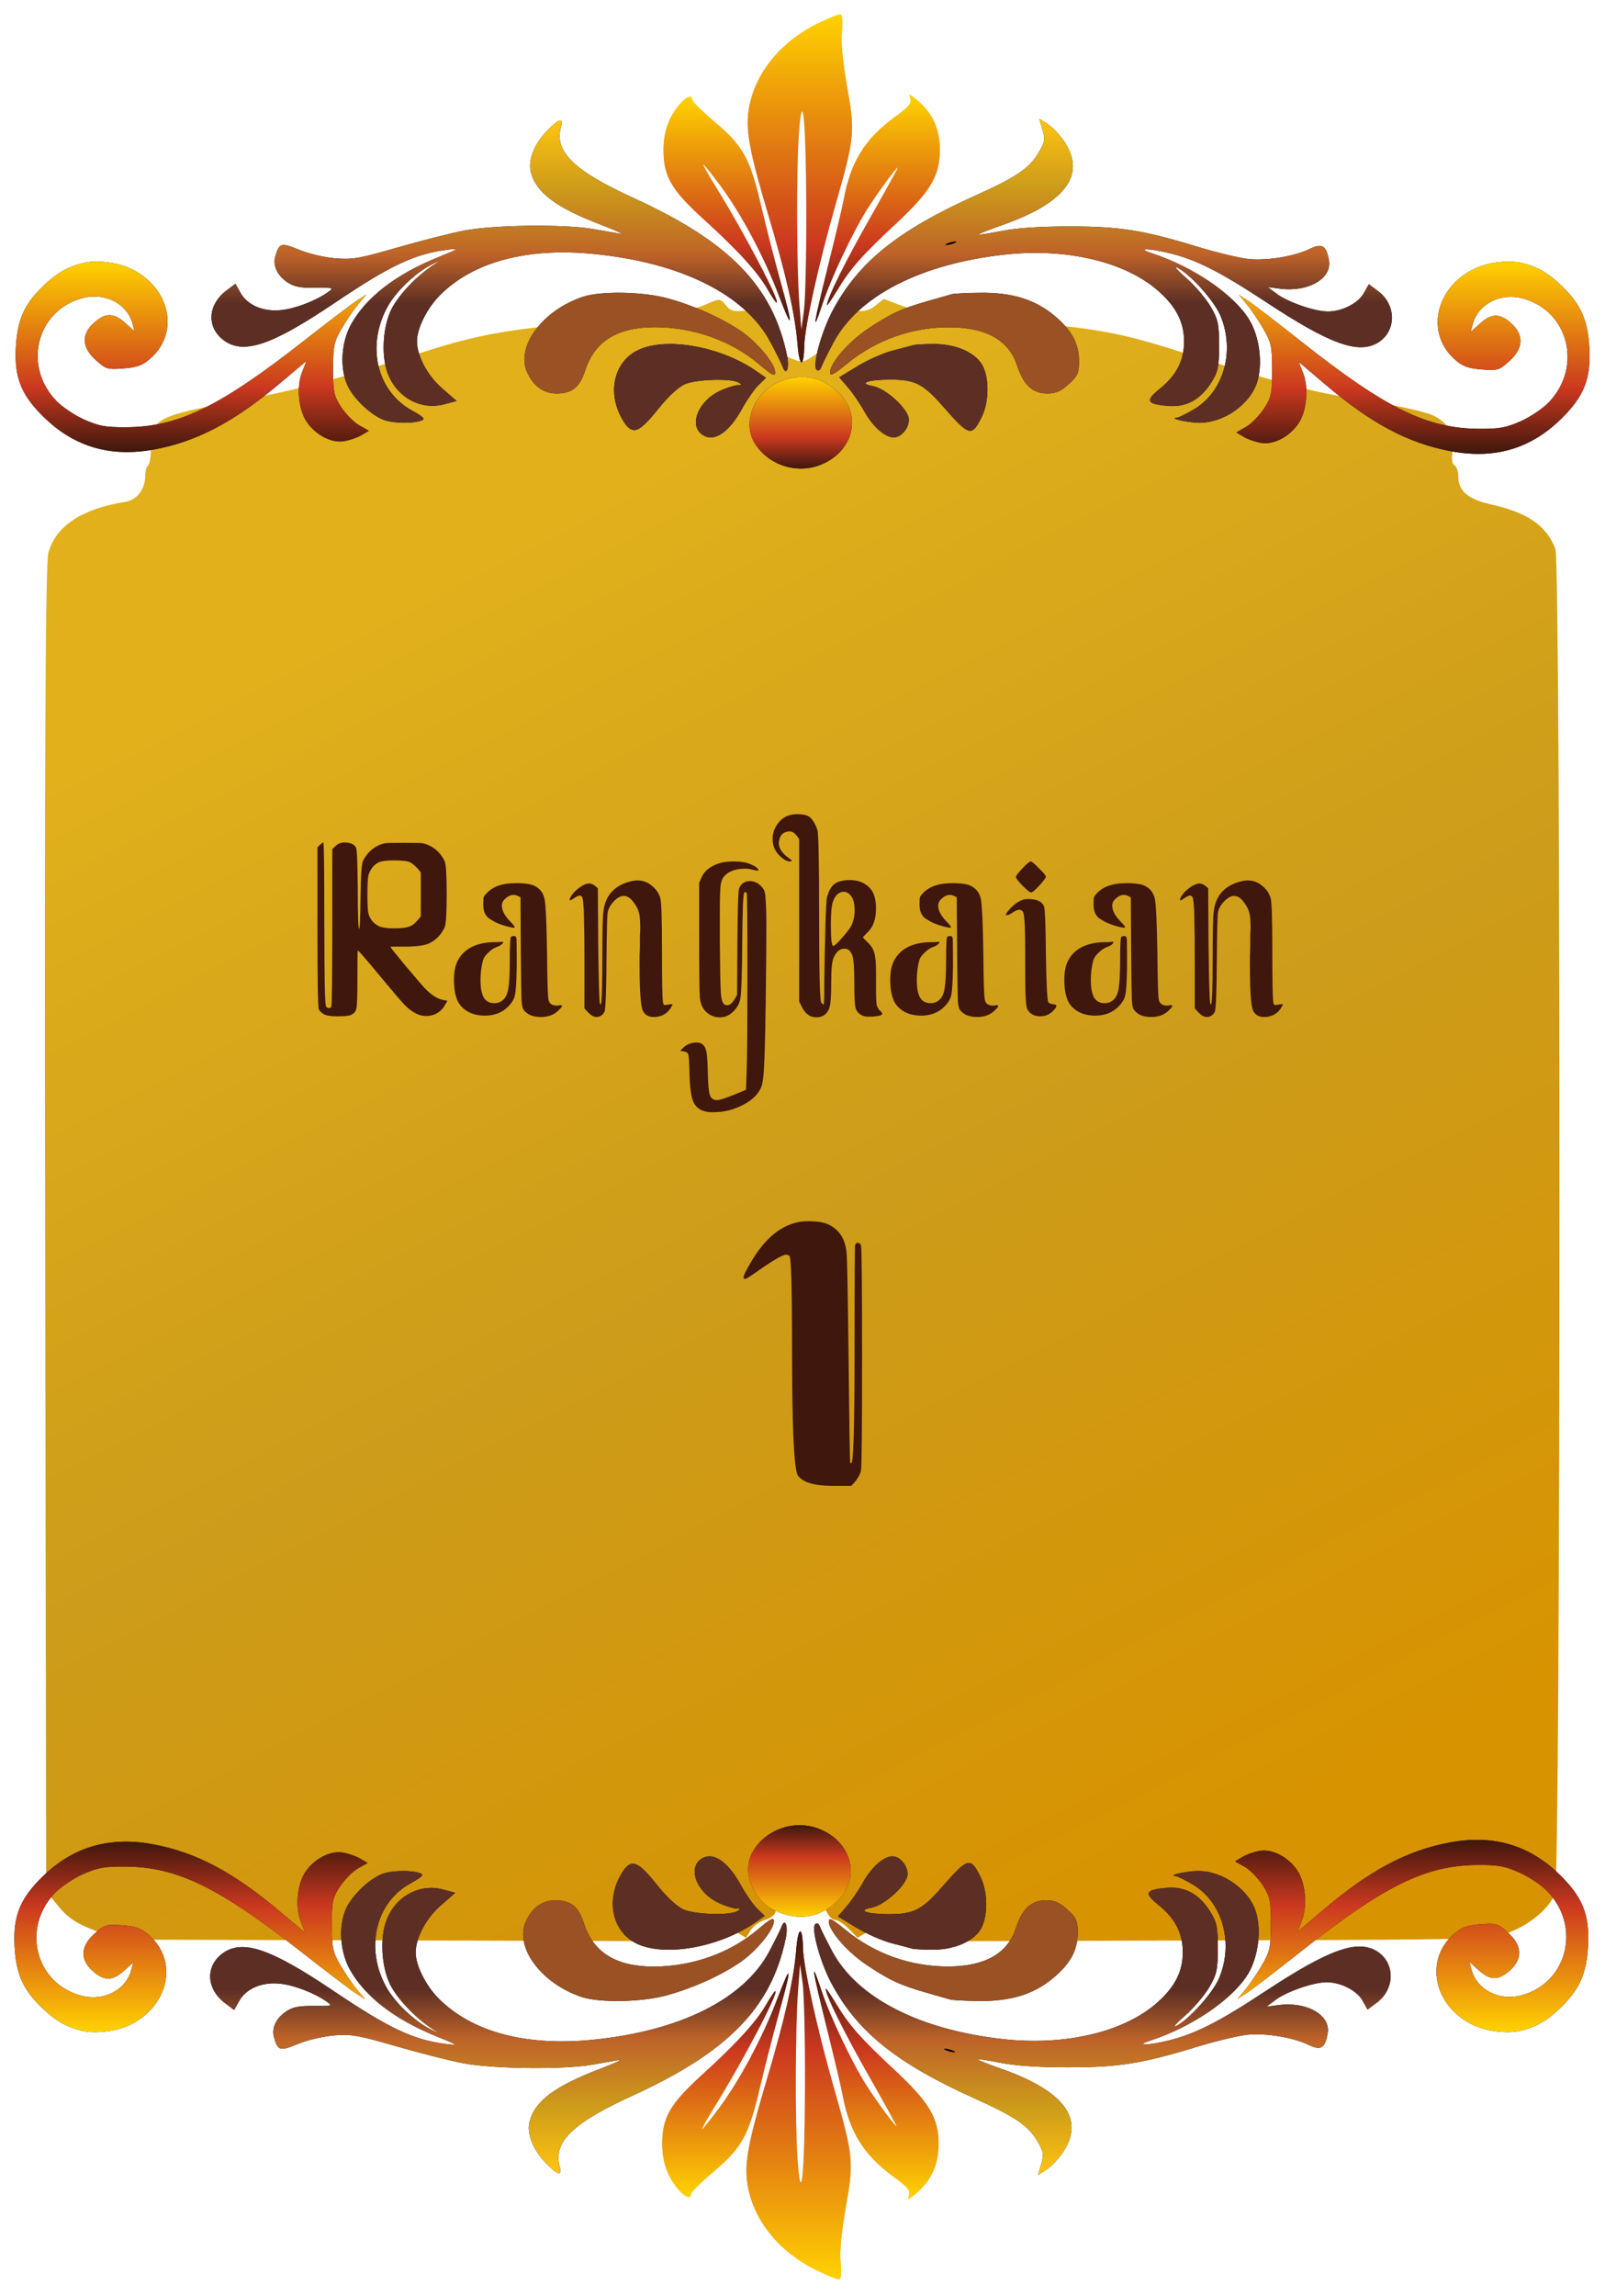 <svg width="447" height="639" viewBox="0 0 447 639" fill="none" xmlns="http://www.w3.org/2000/svg">
<g filter="url(#filter0_d_1548_9874)">
<path fill-rule="evenodd" clip-rule="evenodd" d="M202.297 81.121C203.496 82.566 204.531 82.822 207.632 82.443C210.861 82.05 211.478 82.228 211.478 83.556C211.478 84.427 212.402 85.359 213.532 85.628C215.059 85.993 215.464 86.742 215.11 88.55C214.498 91.691 216.35 94.223 220.417 95.805C223.512 97.008 223.824 96.953 227.135 94.628C229.77 92.776 230.608 91.455 230.608 89.144C230.608 87.018 231.111 86.099 232.274 86.099C233.19 86.099 234.235 85.216 234.595 84.137C235.125 82.548 235.849 82.243 238.411 82.525C240.624 82.77 242.257 82.323 243.847 81.038L246.123 79.203L250.462 80.834C257.076 83.319 264.118 84.364 283.05 85.67C303.702 87.095 311.63 88.491 327.357 93.469C360.07 103.825 364.51 104.972 384.207 108.139C390.396 109.134 397.046 110.679 398.984 111.57C403.469 113.632 405.517 117.288 404.601 121.596C404.195 123.506 404.374 125.143 405.022 125.444C405.642 125.732 406.15 127.193 406.15 128.692C406.15 132.656 408.867 134.963 415.203 136.378C425.479 138.673 430.702 142.278 433.186 148.795C434.758 152.916 434.663 518.689 433.089 522.951C431.509 527.228 425.849 531.912 419.653 534.069C414.694 535.795 412.936 535.837 334.328 536.075L254.066 536.319L251.82 534.172C249.132 531.602 245.432 531.422 241.622 533.676L238.829 535.328L236.372 532.83C235.021 531.456 233.277 530.332 232.495 530.332C231.713 530.332 230.588 529.125 229.997 527.65C229.405 526.176 227.53 524.199 225.831 523.258L222.742 521.546L219.36 523.981C217.5 525.322 215.979 527.117 215.979 527.973C215.979 528.854 214.756 529.877 213.152 530.336C211.597 530.78 209.753 532.088 209.053 533.242L207.781 535.342L204.977 533.683C200.84 531.235 195.95 531.473 195.052 534.166L194.337 536.308L113.649 536.069L32.961 535.832L26.327 533.281C21.251 531.328 18.894 529.755 16.281 526.577L12.868 522.426L12.57 338.321C12.364 211.169 12.641 152.874 13.463 149.88C15.519 142.406 22.76 137.608 34.9 135.677C38.118 135.166 40.437 132.163 40.437 128.508C40.437 127.211 40.806 125.873 41.256 125.534C41.707 125.195 42.087 122.62 42.1 119.813C42.135 112.581 43.983 111.657 66.765 107.474C83.148 104.467 92.523 101.966 121.33 92.917C133.769 89.01 144.823 87.174 164.779 85.699C182.628 84.38 191.426 82.986 196.849 80.618C200.511 79.019 200.555 79.023 202.297 81.121Z" fill="url(#paint0_linear_1548_9874)"/>
<path fill-rule="evenodd" clip-rule="evenodd" d="M227.907 2.468C217.677 7.411 210.59 15.932 208.693 25.568C207.5 31.626 208.486 37.306 213.871 55.416C218.992 72.633 221.43 83.403 222.116 91.837C222.648 98.378 223.878 98.555 224 92.108C224.095 87.053 227.991 69.408 232.498 53.629C238.044 34.208 238.185 32.821 235.915 20.124C234.71 13.38 234.19 7.877 234.466 4.792C234.764 1.476 234.599 -0.014 233.935 0C233.405 0.011 230.693 1.122 227.907 2.468Z" fill="url(#paint1_linear_1548_9874)"/>
<path fill-rule="evenodd" clip-rule="evenodd" d="M253.502 23.424C253.959 24.765 253.183 25.692 249.162 28.611C240.908 34.604 236.86 41.169 234.977 51.618C234.64 53.487 232.692 61.722 230.647 69.918C226.505 86.519 226.022 89.742 229.036 80.645C231.469 73.301 237.51 60.522 241.578 54.11C244.547 49.432 249.617 42.556 250.099 42.556C250.24 42.556 246.783 48.834 242.418 56.506C235.455 68.745 230.272 79.203 230.331 80.896C230.341 81.198 231.613 79.354 233.156 76.798C236.846 70.686 240.014 67.097 249.554 58.221C259.17 49.274 261.807 44.812 261.76 37.562C261.724 31.934 259.684 27.457 255.585 24.011C253.249 22.046 253.009 21.978 253.502 23.424Z" fill="url(#paint2_linear_1548_9874)"/>
<path fill-rule="evenodd" clip-rule="evenodd" d="M190.049 24.218C186.618 27.665 184.797 32.304 184.794 37.606C184.79 45.109 186.917 48.782 196.104 57.134C205.576 65.747 210.998 71.693 213.747 76.486C214.927 78.541 216.056 80.221 216.259 80.221C217.461 80.221 207.112 60.517 199.324 47.977C197.198 44.555 195.638 41.754 195.858 41.754C196.076 41.754 198.206 44.384 200.589 47.6C206.434 55.486 212.722 67.25 216.766 77.865C220.886 88.681 221.017 87.477 217.208 73.77C215.601 67.984 213.266 58.873 212.019 53.523C208.904 40.156 206.986 36.65 199.193 30.073C195.68 27.108 192.806 24.281 192.806 23.79C192.806 22.501 191.566 22.694 190.049 24.218Z" fill="url(#paint3_linear_1548_9874)"/>
<path fill-rule="evenodd" clip-rule="evenodd" d="M224.547 54.011C224.591 66.699 224.3 79.464 223.901 82.376L223.177 87.671L222.629 80.485C221.878 70.614 221.78 43.906 222.46 33.894C223.454 19.24 224.462 28.951 224.547 54.011Z" fill="black"/>
<path fill-rule="evenodd" clip-rule="evenodd" d="M290.346 32.089C291.144 34.765 291.007 35.538 289.186 38.606C286.685 42.821 282.948 45.349 271.84 50.343C250.066 60.129 239.14 68.894 231.942 82.346C228.77 88.274 226.172 97.778 227.419 98.894C227.904 99.327 228.409 99.04 228.734 98.146C229.025 97.349 230.56 94.269 232.144 91.301C239.062 78.344 256.538 69.396 279.882 66.856C297.202 64.972 313.536 68.877 322.736 77.102C327.617 81.465 329.766 85.719 329.766 91.023C329.766 96.338 327.677 100.433 323.076 104.142C318.85 107.549 319.276 108.471 325.311 108.973C330.419 109.399 334.34 107.251 337.419 102.34C339.241 99.433 339.533 98.023 339.526 92.157C339.52 86.152 339.235 84.867 337.116 81.257C335.795 79.006 332.76 75.463 330.373 73.384C327.985 71.306 326.829 69.986 327.804 70.452C331.357 72.153 338.146 79.683 339.897 83.868C344.01 93.695 340.831 105 332.58 109.885C330.427 111.16 328.256 112.227 327.754 112.256C325.369 112.395 330.666 113.616 333.856 113.663C340.799 113.764 348.253 108.522 350.17 102.19C351.719 97.07 350.757 89.641 347.947 85.025C343.645 77.959 332.401 70.29 320.717 66.455C316.408 65.041 319.637 65.017 325.534 66.42C333.052 68.209 339.676 71.552 352.658 80.113C370.455 91.848 378.424 94.706 383.859 91.302C388.93 88.127 388.924 80.88 383.848 77.061L381.23 75.093L379.844 77.573C378.258 80.414 373.788 82.699 369.817 82.701C366.182 82.703 358.752 80.136 355.611 77.794L353.073 75.901L356.493 76.347C364.369 77.375 371.032 73.513 370.114 68.452C369.353 64.259 368.243 63.615 364.704 65.31C360.43 67.358 353.047 68.578 347.838 68.098C345.398 67.872 338.914 66.321 333.429 64.649C318.238 60.02 311.771 59.002 297.648 59.019C289.502 59.029 283.265 59.448 279.09 60.266C275.631 60.943 272.687 61.396 272.548 61.272C272.409 61.148 275.342 59.977 279.064 58.668C296.669 52.48 302.524 44.731 296.517 35.567C295.274 33.671 293.173 31.429 291.848 30.586L289.438 29.053L290.346 32.089Z" fill="black"/>
<path fill-rule="evenodd" clip-rule="evenodd" d="M152.126 32.648C148.774 36.165 147.048 40.632 147.821 43.792C149.225 49.533 154.779 53.733 167.297 58.525C171.483 60.128 173.957 61.271 172.794 61.066C171.631 60.861 168.206 60.263 165.182 59.736C157.171 58.342 137.479 58.583 129.237 60.178C125.516 60.898 117.143 63.027 110.631 64.91C100.081 67.96 98.204 68.287 93.421 67.901C90.396 67.658 85.993 66.622 83.335 65.529C78.29 63.456 77.779 63.595 76.671 67.342C75.92 69.881 77.225 72.684 80.034 74.561C81.9 75.808 83.592 76.145 87.78 76.102C92.956 76.05 93.075 76.092 91.312 77.327C87.808 79.782 82.152 81.938 78.222 82.318C73.222 82.801 68.887 80.933 66.957 77.463L65.572 74.973L62.996 76.919C57.846 80.809 57.499 87.067 62.234 90.645C67.748 94.81 75.544 92.208 93.208 80.306C108.844 69.769 115.529 66.631 124.797 65.477C128.124 65.063 127.917 65.22 122.025 67.594C110.246 72.337 101.868 78.814 97.726 86.38C94.763 91.791 94.571 99.61 97.287 104.251C99.439 107.929 103.855 111.84 107.091 112.936C109.766 113.841 114.908 113.916 117.261 113.085C118.56 112.626 118.12 112.146 114.601 110.182C104.818 104.722 101.95 91.976 108.067 81.138C110.485 76.855 116.051 71.638 120.506 69.48C122.975 68.284 123.06 68.279 121.203 69.437C115.994 72.687 110.377 78.699 108.626 82.901C106.611 87.735 106.254 94.772 107.79 99.374C110.128 106.38 117.019 110.324 123.756 108.512L127.156 107.598L122.98 103.945C119.01 100.474 116.128 95.015 116.128 90.963C116.128 87.373 118.967 81.714 122.578 78.109C131.86 68.841 146.797 64.85 165.346 66.682C189.692 69.087 207.538 77.988 214.585 91.243C216.169 94.221 217.687 97.277 217.959 98.034C218.975 100.862 219.927 98.498 219.197 94.964C215.204 75.634 203.185 63.308 176.428 51.101C159.803 43.517 154.324 38.164 156.225 31.364C157.002 28.583 155.576 29.03 152.126 32.648Z" fill="black"/>
<path fill-rule="evenodd" clip-rule="evenodd" d="M265.668 63.713C264.967 63.993 264.012 64.222 263.545 64.222C263.078 64.222 263.269 63.993 263.97 63.713C264.67 63.432 265.625 63.203 266.092 63.203C266.559 63.203 266.368 63.432 265.668 63.713Z" fill="black"/>
<path fill-rule="evenodd" clip-rule="evenodd" d="M23.295 69.174C18.947 70.182 15.72 72.033 11.951 75.677C6.736 80.719 4.84 84.997 4.422 92.666C3.957 101.175 5.956 106.075 12.431 112.309C20.92 120.481 30.979 123.349 43.122 121.06C55.007 118.82 65.296 113.371 78.212 102.473L85.358 96.445L84.104 99.652C82.554 103.613 83.121 109.891 85.334 113.268C87.723 116.913 92.146 119.301 95.601 118.809C97.164 118.586 99.408 117.841 100.587 117.153L102.731 115.901L100.054 114.39C98.581 113.559 96.337 111.304 95.067 109.378C92.99 106.229 92.758 105.159 92.763 98.706C92.766 92.292 93.023 91.094 95.187 87.381C96.518 85.097 98.603 82.047 99.821 80.603L102.034 77.976L99.514 79.585C98.128 80.469 91.466 85.519 84.711 90.806C61.16 109.239 49.671 114.825 35.154 114.902C29.391 114.933 27.652 114.62 23.528 112.816C20.861 111.649 17.321 109.28 15.661 107.551C6.27 97.773 10.219 82.365 22.99 78.955C29.199 77.297 35.414 80.483 36.911 86.091L37.474 88.199L34.897 85.903C31.666 83.023 29.352 82.999 26.194 85.813C22.576 89.038 22.755 92.713 26.702 96.231C29.534 98.755 29.922 98.873 34.344 98.546C38.013 98.275 39.562 97.734 41.63 96C50.208 88.811 47.431 75.829 36.216 70.688C32.516 68.992 26.911 68.335 23.295 69.174Z" fill="black"/>
<path fill-rule="evenodd" clip-rule="evenodd" d="M423.77 69.178C428.117 70.195 431.345 72.064 435.114 75.743C440.329 80.833 442.225 85.152 442.643 92.895C443.107 101.486 441.109 106.433 434.633 112.727C426.145 120.978 416.086 123.873 403.942 121.562C392.058 119.301 381.769 113.799 368.852 102.797L361.707 96.711L362.961 99.948C364.511 103.948 363.943 110.286 361.731 113.696C359.342 117.376 354.919 119.786 351.464 119.29C349.901 119.065 347.657 118.313 346.477 117.617L344.333 116.354L347.011 114.828C348.484 113.989 350.727 111.712 351.997 109.769C354.075 106.589 354.306 105.508 354.302 98.993C354.299 92.518 354.042 91.308 351.878 87.559C350.547 85.254 348.461 82.174 347.244 80.716L345.031 78.064L347.551 79.689C348.937 80.581 355.598 85.68 362.354 91.018C385.905 109.628 397.393 115.267 411.91 115.345C417.673 115.376 419.412 115.061 423.536 113.239C426.204 112.061 429.744 109.669 431.403 107.924C440.795 98.051 436.846 82.496 424.075 79.053C417.866 77.379 411.65 80.595 410.153 86.258L409.591 88.386L412.168 86.067C415.399 83.16 417.713 83.135 420.87 85.976C424.488 89.233 424.31 92.943 420.363 96.495C417.531 99.043 417.142 99.162 412.72 98.832C409.051 98.558 407.503 98.012 405.434 96.261C396.856 89.003 399.633 75.896 410.849 70.706C414.549 68.993 420.154 68.331 423.77 69.178Z" fill="black"/>
<path fill-rule="evenodd" clip-rule="evenodd" d="M162.402 78.585C151.045 82.327 143.518 92.556 146.852 99.714C148.615 103.503 151.425 105.511 154.961 105.511C159.333 105.511 161.446 103.822 162.974 99.105C165.614 90.96 171.945 87.05 182.478 87.059C193.108 87.068 203.705 90.842 211.376 97.352C214.989 100.417 215.887 100.881 215.887 99.681C215.887 97.22 210.864 91.176 206.248 88.082C200.709 84.37 193.311 81.068 185.984 79.041C179.192 77.161 167.412 76.934 162.402 78.585Z" fill="black"/>
<path fill-rule="evenodd" clip-rule="evenodd" d="M264.993 77.902C264.295 78.103 261.252 78.974 258.23 79.838C251.029 81.896 247.855 83.379 241.576 87.618C236.22 91.234 231.178 97.065 231.178 99.643C231.178 100.8 232.179 100.286 235.946 97.194C244.002 90.581 254.06 87.028 264.57 87.084C274.702 87.137 280.998 90.722 283.266 97.729C285.016 103.135 287.581 105.511 291.668 105.511C294.046 105.511 295.407 104.921 297.624 102.929C300.147 100.663 300.498 99.871 300.498 96.445C300.498 91.569 298.436 87.816 293.527 83.751C288.238 79.373 281.859 77.404 273.203 77.479C269.385 77.511 265.69 77.703 264.993 77.902Z" fill="black"/>
<path fill-rule="evenodd" clip-rule="evenodd" d="M177.97 93.312C171.853 96.056 169.388 103.304 172.17 110.371C172.803 111.982 173.977 113.955 174.779 114.758C176.825 116.808 178.561 115.763 183.657 109.414C186.171 106.281 189.026 103.67 190.748 102.93C193.943 101.555 203.586 101.249 205.648 102.457C206.727 103.089 206.691 103.203 205.403 103.213C204.57 103.219 202.365 103.928 200.502 104.789C194.832 107.411 191.958 113.723 195.127 116.595C198.297 119.467 202.768 116.845 206.615 109.859C208.043 107.265 210.141 104.245 211.275 103.148L213.338 101.154L210.551 99.231C200.745 92.465 185.879 89.764 177.97 93.312Z" fill="black"/>
<path fill-rule="evenodd" clip-rule="evenodd" d="M254.38 92.059C253.917 92.206 251.407 92.865 248.803 93.525C246.198 94.184 241.742 96.139 238.898 97.868L233.727 101.012L236.153 103.818C237.488 105.361 239.565 108.401 240.767 110.573C243.073 114.737 246.478 117.742 248.889 117.742C250.996 117.742 253.117 115.258 253.117 112.789C253.117 109.971 246.832 104.137 243.055 103.45C238.905 102.694 241.674 101.665 247.895 101.651C254.796 101.635 257.103 102.805 262.639 109.12C269.965 117.478 270.62 117.659 273.398 112.089C275.587 107.699 275.544 100.524 273.309 97.186C271.057 93.822 265.785 91.692 259.854 91.748C257.307 91.772 254.843 91.912 254.38 92.059Z" fill="black"/>
<path fill-rule="evenodd" clip-rule="evenodd" d="M216.58 102.471C210.004 105.396 206.801 113.461 210.005 119.029C213.526 125.149 221.32 127.963 228.049 125.542C237.305 122.214 240.267 112.176 233.913 105.672C229.088 100.732 223.012 99.61 216.58 102.471Z" fill="black"/>
<path fill-rule="evenodd" clip-rule="evenodd" d="M227.907 2.468C217.677 7.411 210.59 15.932 208.693 25.568C207.5 31.626 208.486 37.306 213.871 55.416C218.992 72.633 221.43 83.403 222.116 91.837C222.648 98.378 223.878 98.555 224 92.108C224.095 87.053 227.991 69.408 232.498 53.629C238.044 34.208 238.185 32.821 235.915 20.124C234.71 13.38 234.19 7.877 234.466 4.792C234.764 1.476 234.599 -0.014 233.935 0C233.405 0.011 230.693 1.122 227.907 2.468Z" fill="url(#paint4_linear_1548_9874)"/>
<path fill-rule="evenodd" clip-rule="evenodd" d="M253.502 23.424C253.959 24.765 253.183 25.692 249.162 28.611C240.908 34.604 236.86 41.169 234.977 51.618C234.64 53.487 232.692 61.722 230.647 69.918C226.505 86.519 226.022 89.742 229.036 80.645C231.469 73.301 237.51 60.522 241.578 54.11C244.547 49.432 249.617 42.556 250.099 42.556C250.24 42.556 246.783 48.834 242.418 56.506C235.455 68.745 230.272 79.203 230.331 80.896C230.341 81.198 231.613 79.354 233.156 76.798C236.846 70.686 240.014 67.097 249.554 58.221C259.17 49.274 261.807 44.812 261.76 37.562C261.724 31.934 259.684 27.457 255.585 24.011C253.249 22.046 253.009 21.978 253.502 23.424Z" fill="url(#paint5_linear_1548_9874)"/>
<path fill-rule="evenodd" clip-rule="evenodd" d="M190.049 24.218C186.618 27.665 184.797 32.304 184.794 37.606C184.79 45.109 186.917 48.782 196.104 57.134C205.576 65.747 210.998 71.693 213.747 76.486C214.927 78.541 216.056 80.221 216.259 80.221C217.461 80.221 207.112 60.517 199.324 47.977C197.198 44.555 195.638 41.754 195.858 41.754C196.076 41.754 198.206 44.384 200.589 47.6C206.434 55.486 212.722 67.25 216.766 77.865C220.886 88.681 221.017 87.477 217.208 73.77C215.601 67.984 213.266 58.873 212.019 53.523C208.904 40.156 206.986 36.65 199.193 30.073C195.68 27.108 192.806 24.281 192.806 23.79C192.806 22.501 191.566 22.694 190.049 24.218Z" fill="url(#paint6_linear_1548_9874)"/>
<path fill-rule="evenodd" clip-rule="evenodd" d="M224.547 54.011C224.591 66.699 224.3 79.464 223.901 82.376L223.177 87.671L222.629 80.485C221.878 70.614 221.78 43.906 222.46 33.894C223.454 19.24 224.462 28.951 224.547 54.011Z" fill="white"/>
<path fill-rule="evenodd" clip-rule="evenodd" d="M290.346 32.089C291.144 34.765 291.007 35.538 289.186 38.606C286.685 42.821 282.948 45.349 271.84 50.343C250.066 60.129 239.14 68.894 231.942 82.346C228.77 88.274 226.172 97.778 227.419 98.894C227.904 99.327 228.409 99.04 228.734 98.146C229.025 97.349 230.56 94.269 232.144 91.301C239.062 78.344 256.538 69.396 279.882 66.856C297.202 64.972 313.536 68.877 322.736 77.102C327.617 81.465 329.766 85.719 329.766 91.023C329.766 96.338 327.677 100.433 323.076 104.142C318.85 107.549 319.276 108.471 325.311 108.973C330.419 109.399 334.34 107.251 337.419 102.34C339.241 99.433 339.533 98.023 339.526 92.157C339.52 86.152 339.235 84.867 337.116 81.257C335.795 79.006 332.76 75.463 330.373 73.384C327.985 71.306 326.829 69.986 327.804 70.452C331.357 72.153 338.146 79.683 339.897 83.868C344.01 93.695 340.831 105 332.58 109.885C330.427 111.16 328.256 112.227 327.754 112.256C325.369 112.395 330.666 113.616 333.856 113.663C340.799 113.764 348.253 108.522 350.17 102.19C351.719 97.07 350.757 89.641 347.947 85.025C343.645 77.959 332.401 70.29 320.717 66.455C316.408 65.041 319.637 65.017 325.534 66.42C333.052 68.209 339.676 71.552 352.658 80.113C370.455 91.848 378.424 94.706 383.859 91.302C388.93 88.127 388.924 80.88 383.848 77.061L381.23 75.093L379.844 77.573C378.258 80.414 373.788 82.699 369.817 82.701C366.182 82.703 358.752 80.136 355.611 77.794L353.073 75.901L356.493 76.347C364.369 77.375 371.032 73.513 370.114 68.452C369.353 64.259 368.243 63.615 364.704 65.31C360.43 67.358 353.047 68.578 347.838 68.098C345.398 67.872 338.914 66.321 333.429 64.649C318.238 60.02 311.771 59.002 297.648 59.019C289.502 59.029 283.265 59.448 279.09 60.266C275.631 60.943 272.687 61.396 272.548 61.272C272.409 61.148 275.342 59.977 279.064 58.668C296.669 52.48 302.524 44.731 296.517 35.567C295.274 33.671 293.173 31.429 291.848 30.586L289.438 29.053L290.346 32.089Z" fill="url(#paint7_linear_1548_9874)"/>
<path fill-rule="evenodd" clip-rule="evenodd" d="M152.126 32.648C148.774 36.165 147.048 40.632 147.821 43.792C149.225 49.533 154.779 53.733 167.297 58.525C171.483 60.128 173.957 61.271 172.794 61.066C171.631 60.861 168.206 60.263 165.182 59.736C157.171 58.342 137.479 58.583 129.237 60.178C125.516 60.898 117.143 63.027 110.631 64.91C100.081 67.96 98.204 68.287 93.421 67.901C90.396 67.658 85.993 66.622 83.335 65.529C78.29 63.456 77.779 63.595 76.671 67.342C75.92 69.881 77.225 72.684 80.034 74.561C81.9 75.808 83.592 76.145 87.78 76.102C92.956 76.05 93.075 76.092 91.312 77.327C87.808 79.782 82.152 81.938 78.222 82.318C73.222 82.801 68.887 80.933 66.957 77.463L65.572 74.973L62.996 76.919C57.846 80.809 57.499 87.067 62.234 90.645C67.748 94.81 75.544 92.208 93.208 80.306C108.844 69.769 115.529 66.631 124.797 65.477C128.124 65.063 127.917 65.22 122.025 67.594C110.246 72.337 101.868 78.814 97.726 86.38C94.763 91.791 94.571 99.61 97.287 104.251C99.439 107.929 103.855 111.84 107.091 112.936C109.766 113.841 114.908 113.916 117.261 113.085C118.56 112.626 118.12 112.146 114.601 110.182C104.818 104.722 101.95 91.976 108.067 81.138C110.485 76.855 116.051 71.638 120.506 69.48C122.975 68.284 123.06 68.279 121.203 69.437C115.994 72.687 110.377 78.699 108.626 82.901C106.611 87.735 106.254 94.772 107.79 99.374C110.128 106.38 117.019 110.324 123.756 108.512L127.156 107.598L122.98 103.945C119.01 100.474 116.128 95.015 116.128 90.963C116.128 87.373 118.967 81.714 122.578 78.109C131.86 68.841 146.797 64.85 165.346 66.682C189.692 69.087 207.538 77.988 214.585 91.243C216.169 94.221 217.687 97.277 217.959 98.034C218.975 100.862 219.927 98.498 219.197 94.964C215.204 75.634 203.185 63.308 176.428 51.101C159.803 43.517 154.324 38.164 156.225 31.364C157.002 28.583 155.576 29.03 152.126 32.648Z" fill="url(#paint8_linear_1548_9874)"/>
<path fill-rule="evenodd" clip-rule="evenodd" d="M265.668 63.713C264.967 63.993 264.012 64.222 263.545 64.222C263.078 64.222 263.269 63.993 263.97 63.713C264.67 63.432 265.625 63.203 266.092 63.203C266.559 63.203 266.368 63.432 265.668 63.713Z" fill="black"/>
<path fill-rule="evenodd" clip-rule="evenodd" d="M23.295 69.174C18.947 70.182 15.72 72.033 11.951 75.677C6.736 80.719 4.84 84.997 4.422 92.666C3.957 101.175 5.956 106.075 12.431 112.309C20.92 120.481 30.979 123.349 43.122 121.06C55.007 118.82 65.296 113.371 78.212 102.473L85.358 96.445L84.104 99.652C82.554 103.613 83.121 109.891 85.334 113.268C87.723 116.913 92.146 119.301 95.601 118.809C97.164 118.586 99.408 117.841 100.587 117.153L102.731 115.901L100.054 114.39C98.581 113.559 96.337 111.304 95.067 109.378C92.99 106.229 92.758 105.159 92.763 98.706C92.766 92.292 93.023 91.094 95.187 87.381C96.518 85.097 98.603 82.047 99.821 80.603L102.034 77.976L99.514 79.585C98.128 80.469 91.466 85.519 84.711 90.806C61.16 109.239 49.671 114.825 35.154 114.902C29.391 114.933 27.652 114.62 23.528 112.816C20.861 111.649 17.321 109.28 15.661 107.551C6.27 97.773 10.219 82.365 22.99 78.955C29.199 77.297 35.414 80.483 36.911 86.091L37.474 88.199L34.897 85.903C31.666 83.023 29.352 82.999 26.194 85.813C22.576 89.038 22.755 92.713 26.702 96.231C29.534 98.755 29.922 98.873 34.344 98.546C38.013 98.275 39.562 97.734 41.63 96C50.208 88.811 47.431 75.829 36.216 70.688C32.516 68.992 26.911 68.335 23.295 69.174Z" fill="url(#paint9_linear_1548_9874)"/>
<path fill-rule="evenodd" clip-rule="evenodd" d="M423.77 69.178C428.117 70.195 431.345 72.064 435.114 75.743C440.329 80.833 442.225 85.152 442.643 92.895C443.107 101.486 441.109 106.433 434.633 112.727C426.145 120.978 416.086 123.873 403.942 121.562C392.058 119.301 381.769 113.799 368.852 102.797L361.707 96.711L362.961 99.948C364.511 103.948 363.943 110.286 361.731 113.696C359.342 117.376 354.919 119.786 351.464 119.29C349.901 119.065 347.657 118.313 346.477 117.617L344.333 116.354L347.011 114.828C348.484 113.989 350.727 111.712 351.997 109.769C354.075 106.589 354.306 105.508 354.302 98.993C354.299 92.518 354.042 91.308 351.878 87.559C350.547 85.254 348.461 82.174 347.244 80.716L345.031 78.064L347.551 79.689C348.937 80.581 355.598 85.68 362.354 91.018C385.905 109.628 397.393 115.267 411.91 115.345C417.673 115.376 419.412 115.061 423.536 113.239C426.204 112.061 429.744 109.669 431.403 107.924C440.795 98.051 436.846 82.496 424.075 79.053C417.866 77.379 411.65 80.595 410.153 86.258L409.591 88.386L412.168 86.067C415.399 83.16 417.713 83.135 420.87 85.976C424.488 89.233 424.31 92.943 420.363 96.495C417.531 99.043 417.142 99.162 412.72 98.832C409.051 98.558 407.503 98.012 405.434 96.261C396.856 89.003 399.633 75.896 410.849 70.706C414.549 68.993 420.154 68.331 423.77 69.178Z" fill="url(#paint10_linear_1548_9874)"/>
<path fill-rule="evenodd" clip-rule="evenodd" d="M162.402 78.585C151.045 82.327 143.518 92.556 146.852 99.714C148.615 103.503 151.425 105.511 154.961 105.511C159.333 105.511 161.446 103.822 162.974 99.105C165.614 90.96 171.945 87.05 182.478 87.059C193.108 87.068 203.705 90.842 211.376 97.352C214.989 100.417 215.887 100.881 215.887 99.681C215.887 97.22 210.864 91.176 206.248 88.082C200.709 84.37 193.311 81.068 185.984 79.041C179.192 77.161 167.412 76.934 162.402 78.585Z" fill="#9A5124"/>
<path fill-rule="evenodd" clip-rule="evenodd" d="M264.993 77.902C264.295 78.103 261.252 78.974 258.23 79.838C251.029 81.896 247.855 83.379 241.576 87.618C236.22 91.234 231.178 97.065 231.178 99.643C231.178 100.8 232.179 100.286 235.946 97.194C244.002 90.581 254.06 87.028 264.57 87.084C274.702 87.137 280.998 90.722 283.266 97.729C285.016 103.135 287.581 105.511 291.668 105.511C294.046 105.511 295.407 104.921 297.624 102.929C300.147 100.663 300.498 99.871 300.498 96.445C300.498 91.569 298.436 87.816 293.527 83.751C288.238 79.373 281.859 77.404 273.203 77.479C269.385 77.511 265.69 77.703 264.993 77.902Z" fill="#9A5124"/>
<path fill-rule="evenodd" clip-rule="evenodd" d="M177.97 93.312C171.853 96.056 169.388 103.304 172.17 110.371C172.803 111.982 173.977 113.955 174.779 114.758C176.825 116.808 178.561 115.763 183.657 109.414C186.171 106.281 189.026 103.67 190.748 102.93C193.943 101.555 203.586 101.249 205.648 102.457C206.727 103.089 206.691 103.203 205.403 103.213C204.57 103.219 202.365 103.928 200.502 104.789C194.832 107.411 191.958 113.723 195.127 116.595C198.297 119.467 202.768 116.845 206.615 109.859C208.043 107.265 210.141 104.245 211.275 103.148L213.338 101.154L210.551 99.231C200.745 92.465 185.879 89.764 177.97 93.312Z" fill="#5D2F24"/>
<path fill-rule="evenodd" clip-rule="evenodd" d="M254.38 92.059C253.917 92.206 251.407 92.865 248.803 93.525C246.198 94.184 241.742 96.139 238.898 97.868L233.727 101.012L236.153 103.818C237.488 105.361 239.565 108.401 240.767 110.573C243.073 114.737 246.478 117.742 248.889 117.742C250.996 117.742 253.117 115.258 253.117 112.789C253.117 109.971 246.832 104.137 243.055 103.45C238.905 102.694 241.674 101.665 247.895 101.651C254.796 101.635 257.103 102.805 262.639 109.12C269.965 117.478 270.62 117.659 273.398 112.089C275.587 107.699 275.544 100.524 273.309 97.186C271.057 93.822 265.785 91.692 259.854 91.748C257.307 91.772 254.843 91.912 254.38 92.059Z" fill="#5D2F24"/>
<path fill-rule="evenodd" clip-rule="evenodd" d="M216.58 102.471C210.004 105.396 206.801 113.461 210.005 119.029C213.526 125.149 221.32 127.963 228.049 125.542C237.305 122.214 240.267 112.176 233.913 105.672C229.088 100.732 223.012 99.61 216.58 102.471Z" fill="url(#paint11_linear_1548_9874)"/>
<path fill-rule="evenodd" clip-rule="evenodd" d="M227.549 627.939C217.32 622.996 210.232 614.475 208.335 604.839C207.142 598.781 208.128 593.101 213.514 574.991C218.635 557.775 221.073 547.005 221.758 538.57C222.291 532.029 223.521 531.852 223.642 538.299C223.737 543.354 227.633 560.999 232.14 576.779C237.687 596.199 237.828 597.586 235.558 610.284C234.352 617.027 233.832 622.531 234.109 625.615C234.407 628.932 234.241 630.422 233.577 630.407C233.048 630.396 230.335 629.285 227.549 627.939Z" fill="url(#paint12_linear_1548_9874)"/>
<path fill-rule="evenodd" clip-rule="evenodd" d="M253.144 606.983C253.602 605.642 252.825 604.715 248.805 601.796C240.551 595.803 236.502 589.238 234.619 578.79C234.282 576.921 232.334 568.685 230.289 560.489C226.148 543.889 225.664 540.666 228.678 549.762C231.111 557.106 237.152 569.885 241.221 576.297C244.189 580.976 249.26 587.851 249.742 587.851C249.882 587.851 246.426 581.574 242.06 573.901C235.097 561.663 229.914 551.204 229.974 549.511C229.984 549.209 231.255 551.053 232.798 553.609C236.488 559.721 239.656 563.31 249.196 572.186C258.813 581.133 261.45 585.595 261.402 592.845C261.366 598.473 259.326 602.95 255.227 606.397C252.891 608.361 252.651 608.429 253.144 606.983Z" fill="url(#paint13_linear_1548_9874)"/>
<path fill-rule="evenodd" clip-rule="evenodd" d="M189.691 606.189C186.261 602.742 184.439 598.103 184.437 592.801C184.433 585.298 186.56 581.625 195.746 573.273C205.219 564.66 210.64 558.714 213.39 553.921C214.569 551.867 215.699 550.186 215.901 550.186C217.103 550.186 206.755 569.89 198.966 582.43C196.841 585.852 195.281 588.653 195.5 588.653C195.719 588.653 197.848 586.023 200.231 582.807C206.076 574.921 212.364 563.157 216.408 552.542C220.529 541.726 220.659 542.93 216.851 556.637C215.244 562.423 212.908 571.534 211.661 576.884C208.546 590.251 206.628 593.757 198.836 600.335C195.323 603.3 192.448 606.127 192.448 606.618C192.448 607.906 191.208 607.713 189.691 606.189Z" fill="url(#paint14_linear_1548_9874)"/>
<path fill-rule="evenodd" clip-rule="evenodd" d="M224.19 576.397C224.233 563.708 223.942 550.943 223.544 548.031L222.819 542.736L222.271 549.922C221.52 559.793 221.422 586.502 222.102 596.513C223.097 611.168 224.104 601.456 224.19 576.397Z" fill="black"/>
<path fill-rule="evenodd" clip-rule="evenodd" d="M289.988 598.318C290.787 595.642 290.65 594.869 288.829 591.801C286.327 587.586 282.591 585.058 271.482 580.065C249.708 570.278 238.782 561.513 231.585 548.061C228.412 542.133 225.814 532.629 227.062 531.514C227.547 531.08 228.051 531.368 228.377 532.261C228.668 533.058 230.202 536.139 231.786 539.106C238.704 552.063 256.18 561.012 279.524 563.551C296.845 565.435 313.178 561.531 322.379 553.305C327.26 548.942 329.408 544.688 329.408 539.384C329.408 534.07 327.32 529.974 322.718 526.265C318.492 522.859 318.919 521.937 324.953 521.434C330.061 521.008 333.982 523.157 337.061 528.067C338.884 530.974 339.175 532.384 339.169 538.25C339.162 544.255 338.878 545.54 336.759 549.151C335.437 551.401 332.403 554.944 330.016 557.023C327.628 559.102 326.472 560.421 327.447 559.955C331 558.254 337.789 550.724 339.539 546.54C343.653 536.713 340.474 525.407 332.222 520.522C330.07 519.247 327.898 518.18 327.397 518.151C325.011 518.012 330.308 516.791 333.498 516.744C340.441 516.643 347.895 521.885 349.812 528.217C351.361 533.337 350.399 540.766 347.589 545.382C343.287 552.449 332.043 560.117 320.359 563.952C316.05 565.366 319.279 565.39 325.176 563.987C332.695 562.198 339.319 558.855 352.301 550.294C370.097 538.559 378.066 535.701 383.502 539.105C388.572 542.28 388.566 549.527 383.49 553.346L380.873 555.314L379.487 552.834C377.9 549.993 373.431 547.708 369.459 547.707C365.824 547.704 358.394 550.271 355.254 552.613L352.715 554.506L356.135 554.06C364.012 553.032 370.675 556.894 369.756 561.956C368.995 566.148 367.886 566.792 364.347 565.097C360.073 563.049 352.69 561.829 347.48 562.31C345.04 562.535 338.556 564.087 333.071 565.758C317.881 570.388 311.413 571.405 297.29 571.388C289.144 571.379 282.907 570.959 278.732 570.142C275.273 569.464 272.329 569.011 272.19 569.135C272.051 569.259 274.984 570.431 278.707 571.739C296.311 577.927 302.166 585.677 296.159 594.84C294.916 596.736 292.815 598.978 291.49 599.821L289.081 601.354L289.988 598.318Z" fill="black"/>
<path fill-rule="evenodd" clip-rule="evenodd" d="M151.769 597.76C148.416 594.243 146.69 589.776 147.463 586.616C148.868 580.875 154.421 576.674 166.939 571.882C171.126 570.28 173.6 569.136 172.437 569.341C171.274 569.546 167.848 570.144 164.825 570.671C156.814 572.065 137.122 571.824 128.88 570.229C125.158 569.51 116.785 567.38 110.273 565.497C99.724 562.447 97.847 562.12 93.063 562.506C90.038 562.75 85.635 563.785 82.978 564.878C77.933 566.951 77.422 566.813 76.314 563.066C75.563 560.526 76.868 557.723 79.676 555.846C81.542 554.599 83.235 554.262 87.422 554.305C92.598 554.357 92.717 554.316 90.954 553.08C87.45 550.625 81.794 548.469 77.865 548.089C72.865 547.606 68.529 549.474 66.599 552.944L65.214 555.434L62.639 553.489C57.489 549.598 57.141 543.34 61.877 539.762C67.39 535.598 75.186 538.2 92.85 550.101C108.487 560.638 115.172 563.776 124.439 564.93C127.766 565.344 127.559 565.187 121.667 562.813C109.888 558.07 101.511 551.593 97.368 544.027C94.406 538.617 94.213 530.797 96.929 526.157C99.082 522.479 103.497 518.567 106.733 517.471C109.409 516.566 114.551 516.491 116.904 517.322C118.202 517.781 117.762 518.262 114.243 520.225C104.46 525.685 101.592 538.431 107.709 549.269C110.127 553.552 115.693 558.769 120.148 560.927C122.618 562.123 122.702 562.129 120.845 560.97C115.636 557.72 110.019 551.708 108.268 547.506C106.254 542.672 105.896 535.636 107.432 531.033C109.77 524.027 116.661 520.083 123.398 521.896L126.798 522.81L122.622 526.462C118.652 529.933 115.77 535.393 115.77 539.444C115.77 543.034 118.61 548.693 122.22 552.298C131.502 561.567 146.44 565.558 164.988 563.725C189.334 561.32 207.18 552.419 214.228 539.165C215.811 536.186 217.329 533.13 217.601 532.373C218.617 529.545 219.569 531.909 218.84 535.443C214.847 554.773 202.828 567.1 176.07 579.307C159.445 586.89 153.966 592.243 155.867 599.043C156.645 601.824 155.219 601.378 151.769 597.76Z" fill="black"/>
<path fill-rule="evenodd" clip-rule="evenodd" d="M265.31 566.694C264.61 566.414 263.654 566.185 263.187 566.185C262.721 566.185 262.912 566.414 263.612 566.694C264.312 566.975 265.268 567.204 265.735 567.204C266.201 567.204 266.01 566.975 265.31 566.694Z" fill="black"/>
<path fill-rule="evenodd" clip-rule="evenodd" d="M22.937 561.233C18.59 560.225 15.362 558.375 11.593 554.73C6.378 549.688 4.483 545.411 4.064 537.741C3.6 529.233 5.598 524.333 12.073 518.099C20.562 509.927 30.621 507.058 42.765 509.347C54.649 511.587 64.938 517.036 77.855 527.934L85 533.962L83.746 530.755C82.196 526.794 82.764 520.516 84.977 517.139C87.365 513.494 91.788 511.107 95.243 511.598C96.806 511.821 99.05 512.566 100.23 513.255L102.374 514.506L99.696 516.017C98.223 516.848 95.98 519.104 94.71 521.029C92.632 524.178 92.401 525.248 92.405 531.701C92.408 538.115 92.665 539.313 94.829 543.026C96.16 545.31 98.246 548.36 99.463 549.805L101.677 552.431L99.156 550.822C97.77 549.938 91.109 544.888 84.353 539.601C60.802 521.168 49.314 515.582 34.797 515.505C29.034 515.474 27.294 515.787 23.171 517.591C20.503 518.758 16.963 521.128 15.304 522.856C5.912 532.635 9.861 548.042 22.632 551.452C28.841 553.11 35.057 549.925 36.553 544.316L37.116 542.208L34.539 544.505C31.308 547.384 28.994 547.408 25.837 544.594C22.219 541.369 22.397 537.694 26.344 534.176C29.176 531.652 29.565 531.534 33.987 531.861C37.656 532.132 39.204 532.674 41.273 534.407C49.851 541.596 47.074 554.578 35.858 559.719C32.158 561.416 26.553 562.072 22.937 561.233Z" fill="black"/>
<path fill-rule="evenodd" clip-rule="evenodd" d="M423.412 561.229C427.76 560.212 430.987 558.344 434.756 554.664C439.971 549.574 441.867 545.255 442.285 537.512C442.749 528.921 440.751 523.974 434.276 517.68C425.787 509.43 415.728 506.534 403.585 508.845C391.7 511.106 381.411 516.608 368.494 527.61L361.349 533.696L362.603 530.459C364.153 526.459 363.585 520.121 361.373 516.712C358.984 513.031 354.561 510.621 351.106 511.117C349.543 511.342 347.299 512.095 346.119 512.79L343.975 514.054L346.653 515.579C348.126 516.418 350.369 518.695 351.639 520.639C353.717 523.818 353.949 524.899 353.944 531.414C353.941 537.889 353.684 539.099 351.52 542.848C350.189 545.154 348.103 548.233 346.886 549.691L344.673 552.343L347.193 550.719C348.579 549.826 355.24 544.727 361.996 539.389C385.547 520.78 397.035 515.14 411.553 515.062C417.315 515.031 419.055 515.346 423.178 517.168C425.846 518.347 429.386 520.739 431.046 522.483C440.437 532.356 436.488 547.911 423.717 551.354C417.508 553.028 411.292 549.812 409.796 544.15L409.233 542.021L411.81 544.34C415.041 547.247 417.355 547.272 420.512 544.431C424.131 541.175 423.952 537.464 420.005 533.913C417.173 531.364 416.784 531.245 412.362 531.575C408.693 531.849 407.145 532.396 405.076 534.146C396.498 541.404 399.275 554.511 410.491 559.701C414.191 561.414 419.796 562.076 423.412 561.229Z" fill="black"/>
<path fill-rule="evenodd" clip-rule="evenodd" d="M162.044 551.822C150.688 548.08 143.16 537.851 146.494 530.693C148.258 526.904 151.067 524.897 154.604 524.897C158.975 524.897 161.088 526.586 162.617 531.302C165.256 539.447 171.588 543.358 182.12 543.348C192.75 543.339 203.347 539.565 211.018 533.056C214.632 529.99 215.529 529.527 215.529 530.726C215.529 533.187 210.506 539.231 205.89 542.325C200.351 546.037 192.953 549.339 185.626 551.366C178.834 553.246 167.054 553.473 162.044 551.822Z" fill="black"/>
<path fill-rule="evenodd" clip-rule="evenodd" d="M264.635 552.505C263.938 552.305 260.894 551.434 257.872 550.57C250.671 548.511 247.498 547.029 241.218 542.789C235.862 539.173 230.82 533.342 230.82 530.764C230.82 529.607 231.821 530.121 235.588 533.213C243.645 539.826 253.703 543.379 264.212 543.323C274.344 543.27 280.641 539.685 282.909 532.678C284.659 527.272 287.223 524.897 291.311 524.897C293.688 524.897 295.049 525.487 297.266 527.478C299.79 529.744 300.141 530.536 300.141 533.962C300.141 538.838 298.079 542.592 293.169 546.657C287.88 551.034 281.501 553.003 272.845 552.929C269.028 552.896 265.333 552.705 264.635 552.505Z" fill="black"/>
<path fill-rule="evenodd" clip-rule="evenodd" d="M177.612 537.095C171.496 534.351 169.031 527.103 171.812 520.036C172.445 518.426 173.619 516.452 174.421 515.649C176.468 513.599 178.204 514.644 183.299 520.993C185.813 524.127 188.668 526.737 190.39 527.478C193.586 528.852 203.228 529.158 205.29 527.95C206.37 527.318 206.333 527.205 205.045 527.195C204.212 527.188 202.007 526.479 200.145 525.618C194.474 522.996 191.601 516.684 194.77 513.812C197.939 510.94 202.41 513.562 206.258 520.548C207.686 523.142 209.783 526.163 210.918 527.259L212.98 529.253L210.193 531.176C200.388 537.943 185.521 540.643 177.612 537.095Z" fill="black"/>
<path fill-rule="evenodd" clip-rule="evenodd" d="M254.022 538.349C253.559 538.201 251.05 537.542 248.446 536.882C245.841 536.223 241.384 534.268 238.54 532.539L233.369 529.395L235.795 526.59C237.13 525.047 239.207 522.006 240.409 519.834C242.715 515.67 246.12 512.665 248.531 512.665C250.639 512.665 252.759 515.149 252.759 517.619C252.759 520.437 246.474 526.271 242.698 526.958C238.547 527.714 241.317 528.743 247.538 528.757C254.438 528.772 256.745 527.602 262.282 521.287C269.608 512.929 270.262 512.748 273.041 518.319C275.229 522.708 275.186 529.884 272.951 533.222C270.699 536.585 265.427 538.715 259.497 538.659C256.949 538.635 254.486 538.495 254.022 538.349Z" fill="black"/>
<path fill-rule="evenodd" clip-rule="evenodd" d="M216.222 527.936C209.646 525.011 206.443 516.946 209.647 511.379C213.168 505.258 220.962 502.445 227.691 504.865C236.947 508.193 239.909 518.231 233.556 524.735C228.73 529.675 222.654 530.797 216.222 527.936Z" fill="black"/>
<path fill-rule="evenodd" clip-rule="evenodd" d="M227.549 627.939C217.32 622.996 210.232 614.475 208.335 604.839C207.142 598.781 208.128 593.101 213.514 574.991C218.635 557.775 221.073 547.005 221.758 538.57C222.291 532.029 223.521 531.852 223.642 538.299C223.737 543.354 227.633 560.999 232.14 576.779C237.687 596.199 237.828 597.586 235.558 610.284C234.352 617.027 233.832 622.531 234.109 625.615C234.407 628.932 234.241 630.422 233.577 630.407C233.048 630.396 230.335 629.285 227.549 627.939Z" fill="url(#paint15_linear_1548_9874)"/>
<path fill-rule="evenodd" clip-rule="evenodd" d="M253.144 606.983C253.602 605.642 252.825 604.715 248.805 601.796C240.551 595.803 236.502 589.238 234.619 578.79C234.282 576.921 232.334 568.685 230.289 560.489C226.148 543.889 225.664 540.666 228.678 549.762C231.111 557.106 237.152 569.885 241.221 576.297C244.189 580.976 249.26 587.851 249.742 587.851C249.882 587.851 246.426 581.574 242.06 573.901C235.097 561.663 229.914 551.204 229.974 549.511C229.984 549.209 231.255 551.053 232.798 553.609C236.488 559.721 239.656 563.31 249.196 572.186C258.813 581.133 261.45 585.595 261.402 592.845C261.366 598.473 259.326 602.95 255.227 606.397C252.891 608.361 252.651 608.429 253.144 606.983Z" fill="url(#paint16_linear_1548_9874)"/>
<path fill-rule="evenodd" clip-rule="evenodd" d="M189.691 606.189C186.261 602.742 184.439 598.103 184.437 592.801C184.433 585.298 186.56 581.625 195.746 573.273C205.219 564.66 210.64 558.714 213.39 553.921C214.569 551.867 215.699 550.186 215.901 550.186C217.103 550.186 206.755 569.89 198.966 582.43C196.841 585.852 195.281 588.653 195.5 588.653C195.719 588.653 197.848 586.023 200.231 582.807C206.076 574.921 212.364 563.157 216.408 552.542C220.529 541.726 220.659 542.93 216.851 556.637C215.244 562.423 212.908 571.534 211.661 576.884C208.546 590.251 206.628 593.757 198.836 600.335C195.323 603.3 192.448 606.127 192.448 606.618C192.448 607.906 191.208 607.713 189.691 606.189Z" fill="url(#paint17_linear_1548_9874)"/>
<path fill-rule="evenodd" clip-rule="evenodd" d="M224.19 576.397C224.233 563.708 223.942 550.943 223.544 548.031L222.819 542.736L222.271 549.922C221.52 559.793 221.422 586.502 222.102 596.513C223.097 611.168 224.104 601.456 224.19 576.397Z" fill="white"/>
<path fill-rule="evenodd" clip-rule="evenodd" d="M289.988 598.318C290.787 595.642 290.65 594.869 288.829 591.801C286.327 587.586 282.591 585.058 271.482 580.065C249.708 570.278 238.782 561.513 231.585 548.061C228.412 542.133 225.814 532.629 227.062 531.514C227.547 531.08 228.051 531.368 228.377 532.261C228.668 533.058 230.202 536.139 231.786 539.106C238.704 552.063 256.18 561.012 279.524 563.551C296.845 565.435 313.178 561.531 322.379 553.305C327.26 548.942 329.408 544.688 329.408 539.384C329.408 534.07 327.32 529.974 322.718 526.265C318.492 522.859 318.919 521.937 324.953 521.434C330.061 521.008 333.982 523.157 337.061 528.067C338.884 530.974 339.175 532.384 339.169 538.25C339.162 544.255 338.878 545.54 336.759 549.151C335.437 551.401 332.403 554.944 330.016 557.023C327.628 559.102 326.472 560.421 327.447 559.955C331 558.254 337.789 550.724 339.539 546.54C343.653 536.713 340.474 525.407 332.222 520.522C330.07 519.247 327.898 518.18 327.397 518.151C325.011 518.012 330.308 516.791 333.498 516.744C340.441 516.643 347.895 521.885 349.812 528.217C351.361 533.337 350.399 540.766 347.589 545.382C343.287 552.449 332.043 560.117 320.359 563.952C316.05 565.366 319.279 565.39 325.176 563.987C332.695 562.198 339.319 558.855 352.301 550.294C370.097 538.559 378.066 535.701 383.502 539.105C388.572 542.28 388.566 549.527 383.49 553.346L380.873 555.314L379.487 552.834C377.9 549.993 373.431 547.708 369.459 547.707C365.824 547.704 358.394 550.271 355.254 552.613L352.715 554.506L356.135 554.06C364.012 553.032 370.675 556.894 369.756 561.956C368.995 566.148 367.886 566.792 364.347 565.097C360.073 563.049 352.69 561.829 347.48 562.31C345.04 562.535 338.556 564.087 333.071 565.758C317.881 570.388 311.413 571.405 297.29 571.388C289.144 571.379 282.907 570.959 278.732 570.142C275.273 569.464 272.329 569.011 272.19 569.135C272.051 569.259 274.984 570.431 278.707 571.739C296.311 577.927 302.166 585.677 296.159 594.84C294.916 596.736 292.815 598.978 291.49 599.821L289.081 601.354L289.988 598.318Z" fill="url(#paint18_linear_1548_9874)"/>
<path fill-rule="evenodd" clip-rule="evenodd" d="M151.769 597.76C148.416 594.243 146.69 589.776 147.463 586.616C148.868 580.875 154.421 576.674 166.939 571.882C171.126 570.28 173.6 569.136 172.437 569.341C171.274 569.546 167.848 570.144 164.825 570.671C156.814 572.065 137.122 571.824 128.88 570.229C125.158 569.51 116.785 567.38 110.273 565.497C99.724 562.447 97.847 562.12 93.063 562.506C90.038 562.75 85.635 563.785 82.978 564.878C77.933 566.951 77.422 566.813 76.314 563.066C75.563 560.526 76.868 557.723 79.676 555.846C81.542 554.599 83.235 554.262 87.422 554.305C92.598 554.357 92.717 554.316 90.954 553.08C87.45 550.625 81.794 548.469 77.865 548.089C72.865 547.606 68.529 549.474 66.599 552.944L65.214 555.434L62.639 553.489C57.489 549.598 57.141 543.34 61.877 539.762C67.39 535.598 75.186 538.2 92.85 550.101C108.487 560.638 115.172 563.776 124.439 564.93C127.766 565.344 127.559 565.187 121.667 562.813C109.888 558.07 101.511 551.593 97.368 544.027C94.406 538.617 94.213 530.797 96.929 526.157C99.082 522.479 103.497 518.567 106.733 517.471C109.409 516.566 114.551 516.491 116.904 517.322C118.202 517.781 117.762 518.262 114.243 520.225C104.46 525.685 101.592 538.431 107.709 549.269C110.127 553.552 115.693 558.769 120.148 560.927C122.618 562.123 122.702 562.129 120.845 560.97C115.636 557.72 110.019 551.708 108.268 547.506C106.254 542.672 105.896 535.636 107.432 531.033C109.77 524.027 116.661 520.083 123.398 521.896L126.798 522.81L122.622 526.462C118.652 529.933 115.77 535.393 115.77 539.444C115.77 543.034 118.61 548.693 122.22 552.298C131.502 561.567 146.44 565.558 164.988 563.725C189.334 561.32 207.18 552.419 214.228 539.165C215.811 536.186 217.329 533.13 217.601 532.373C218.617 529.545 219.569 531.909 218.84 535.443C214.847 554.773 202.828 567.1 176.07 579.307C159.445 586.89 153.966 592.243 155.867 599.043C156.645 601.824 155.219 601.378 151.769 597.76Z" fill="url(#paint19_linear_1548_9874)"/>
<path fill-rule="evenodd" clip-rule="evenodd" d="M265.31 566.694C264.61 566.414 263.654 566.185 263.187 566.185C262.721 566.185 262.912 566.414 263.612 566.694C264.312 566.975 265.268 567.204 265.735 567.204C266.201 567.204 266.01 566.975 265.31 566.694Z" fill="black"/>
<path fill-rule="evenodd" clip-rule="evenodd" d="M22.937 561.233C18.59 560.225 15.362 558.375 11.593 554.73C6.378 549.688 4.483 545.411 4.064 537.741C3.6 529.233 5.598 524.333 12.073 518.099C20.562 509.927 30.621 507.058 42.765 509.347C54.649 511.587 64.938 517.036 77.855 527.934L85 533.962L83.746 530.755C82.196 526.794 82.764 520.516 84.977 517.139C87.365 513.494 91.788 511.107 95.243 511.598C96.806 511.821 99.05 512.566 100.23 513.255L102.374 514.506L99.696 516.017C98.223 516.848 95.98 519.104 94.71 521.029C92.632 524.178 92.401 525.248 92.405 531.701C92.408 538.115 92.665 539.313 94.829 543.026C96.16 545.31 98.246 548.36 99.463 549.805L101.677 552.431L99.156 550.822C97.77 549.938 91.109 544.888 84.353 539.601C60.802 521.168 49.314 515.582 34.797 515.505C29.034 515.474 27.294 515.787 23.171 517.591C20.503 518.758 16.963 521.128 15.304 522.856C5.912 532.635 9.861 548.042 22.632 551.452C28.841 553.11 35.057 549.925 36.553 544.316L37.116 542.208L34.539 544.505C31.308 547.384 28.994 547.408 25.837 544.594C22.219 541.369 22.397 537.694 26.344 534.176C29.176 531.652 29.565 531.534 33.987 531.861C37.656 532.132 39.204 532.674 41.273 534.407C49.851 541.596 47.074 554.578 35.858 559.719C32.158 561.416 26.553 562.072 22.937 561.233Z" fill="url(#paint20_linear_1548_9874)"/>
<path fill-rule="evenodd" clip-rule="evenodd" d="M423.412 561.229C427.76 560.212 430.987 558.344 434.756 554.664C439.971 549.574 441.867 545.255 442.285 537.512C442.749 528.921 440.751 523.974 434.276 517.68C425.787 509.43 415.728 506.534 403.585 508.845C391.7 511.106 381.411 516.608 368.494 527.61L361.349 533.696L362.603 530.459C364.153 526.459 363.585 520.121 361.373 516.712C358.984 513.031 354.561 510.621 351.106 511.117C349.543 511.342 347.299 512.095 346.119 512.79L343.975 514.054L346.653 515.579C348.126 516.418 350.369 518.695 351.639 520.639C353.717 523.818 353.949 524.899 353.944 531.414C353.941 537.889 353.684 539.099 351.52 542.848C350.189 545.154 348.103 548.233 346.886 549.691L344.673 552.343L347.193 550.719C348.579 549.826 355.24 544.727 361.996 539.389C385.547 520.78 397.035 515.14 411.553 515.062C417.315 515.031 419.055 515.346 423.178 517.168C425.846 518.347 429.386 520.739 431.046 522.483C440.437 532.356 436.488 547.911 423.717 551.354C417.508 553.028 411.292 549.812 409.796 544.15L409.233 542.021L411.81 544.34C415.041 547.247 417.355 547.272 420.512 544.431C424.131 541.175 423.952 537.464 420.005 533.913C417.173 531.364 416.784 531.245 412.362 531.575C408.693 531.849 407.145 532.396 405.076 534.146C396.498 541.404 399.275 554.511 410.491 559.701C414.191 561.414 419.796 562.076 423.412 561.229Z" fill="url(#paint21_linear_1548_9874)"/>
<path fill-rule="evenodd" clip-rule="evenodd" d="M162.044 551.822C150.688 548.08 143.16 537.851 146.494 530.693C148.258 526.904 151.067 524.897 154.604 524.897C158.975 524.897 161.088 526.586 162.617 531.302C165.256 539.447 171.588 543.358 182.12 543.348C192.75 543.339 203.347 539.565 211.018 533.056C214.632 529.99 215.529 529.527 215.529 530.726C215.529 533.187 210.506 539.231 205.89 542.325C200.351 546.037 192.953 549.339 185.626 551.366C178.834 553.246 167.054 553.473 162.044 551.822Z" fill="#9A5124"/>
<path fill-rule="evenodd" clip-rule="evenodd" d="M264.635 552.505C263.938 552.305 260.894 551.434 257.872 550.57C250.671 548.511 247.498 547.029 241.218 542.789C235.862 539.173 230.82 533.342 230.82 530.764C230.82 529.607 231.821 530.121 235.588 533.213C243.645 539.826 253.703 543.379 264.212 543.323C274.344 543.27 280.641 539.685 282.909 532.678C284.659 527.272 287.223 524.897 291.311 524.897C293.688 524.897 295.049 525.487 297.266 527.478C299.79 529.744 300.141 530.536 300.141 533.962C300.141 538.838 298.079 542.592 293.169 546.657C287.88 551.034 281.501 553.003 272.845 552.929C269.028 552.896 265.333 552.705 264.635 552.505Z" fill="#9A5124"/>
<path fill-rule="evenodd" clip-rule="evenodd" d="M177.612 537.095C171.496 534.351 169.031 527.103 171.812 520.036C172.445 518.426 173.619 516.452 174.421 515.649C176.468 513.599 178.204 514.644 183.299 520.993C185.813 524.127 188.668 526.737 190.39 527.478C193.586 528.852 203.228 529.158 205.29 527.95C206.37 527.318 206.333 527.205 205.045 527.195C204.212 527.188 202.007 526.479 200.145 525.618C194.474 522.996 191.601 516.684 194.77 513.812C197.939 510.94 202.41 513.562 206.258 520.548C207.686 523.142 209.783 526.163 210.918 527.259L212.98 529.253L210.193 531.176C200.388 537.943 185.521 540.643 177.612 537.095Z" fill="#5D2F24"/>
<path fill-rule="evenodd" clip-rule="evenodd" d="M254.022 538.349C253.559 538.201 251.05 537.542 248.446 536.882C245.841 536.223 241.384 534.268 238.54 532.539L233.369 529.395L235.795 526.59C237.13 525.047 239.207 522.006 240.409 519.834C242.715 515.67 246.12 512.665 248.531 512.665C250.639 512.665 252.759 515.149 252.759 517.619C252.759 520.437 246.474 526.271 242.698 526.958C238.547 527.714 241.317 528.743 247.538 528.757C254.438 528.772 256.745 527.602 262.282 521.287C269.608 512.929 270.262 512.748 273.041 518.319C275.229 522.708 275.186 529.884 272.951 533.222C270.699 536.585 265.427 538.715 259.497 538.659C256.949 538.635 254.486 538.495 254.022 538.349Z" fill="#5D2F24"/>
<path fill-rule="evenodd" clip-rule="evenodd" d="M216.222 527.936C209.646 525.011 206.443 516.946 209.647 511.379C213.168 505.258 220.962 502.445 227.691 504.865C236.947 508.193 239.909 518.231 233.556 524.735C228.73 529.675 222.654 530.797 216.222 527.936Z" fill="url(#paint22_linear_1548_9874)"/>
<path d="M114.328 236.048C113.624 235.664 112.12 235.472 109.816 235.472C107.576 235.472 106.104 235.664 105.4 236.048C104.056 236.752 103.128 237.936 102.616 239.6C102.424 240.304 102.328 242.064 102.328 244.88C102.328 247.824 102.424 249.616 102.616 250.256C103.064 251.856 103.992 253.008 105.4 253.712C106.232 254.16 107.704 254.384 109.816 254.384C111.672 254.384 113.048 254.224 113.944 253.904C114.84 253.584 115.64 252.976 116.344 252.08L117.208 251.024V238.832L116.344 237.776C115.704 237.072 115.032 236.496 114.328 236.048ZM88.408 231.824C89.304 230.928 89.848 230.48 90.04 230.48C90.232 230.48 90.328 238.032 90.328 253.136C90.328 268.176 90.488 275.856 90.808 276.176C91.32 276.688 91.8 276.72 92.248 276.272C92.44 276.08 92.536 268.72 92.536 254.192V232.304L93.496 231.44C94.136 230.8 94.936 230.48 95.896 230.48C97.56 230.48 98.648 230.96 99.16 231.92C99.416 232.304 99.576 236.112 99.64 243.344C99.64 250.768 99.768 254.48 100.024 254.48C100.216 254.48 100.344 251.568 100.408 245.744C100.472 239.792 100.696 236.432 101.08 235.664C102.04 233.68 103.448 232.24 105.304 231.344C106.136 230.96 106.84 230.736 107.416 230.672C108.056 230.608 109.752 230.576 112.504 230.576C115.256 230.576 116.92 230.608 117.496 230.672C118.072 230.736 118.776 230.96 119.608 231.344C121.464 232.24 122.872 233.68 123.832 235.664C124.216 236.496 124.408 239.568 124.408 244.88C124.408 250.192 124.216 253.264 123.832 254.096C122.872 256.144 121.464 257.616 119.608 258.512C118.392 259.152 116.024 259.472 112.504 259.472H110.008C109.176 259.472 108.76 259.504 108.76 259.568C108.76 259.696 110.136 261.424 112.888 264.752C115.704 268.08 117.464 270.128 118.168 270.896C119.896 272.752 121.56 273.872 123.16 274.256L124.6 274.544L124.12 275.408C122.904 277.648 121.08 278.768 118.648 278.768C117.688 278.768 116.76 278.544 115.864 278.096C114.84 277.584 113.784 276.784 112.696 275.696C111.608 274.544 109.368 271.92 105.976 267.824C101.944 262.96 99.832 260.528 99.64 260.528C99.576 260.528 99.544 263.216 99.544 268.592C99.544 273.136 99.448 275.824 99.256 276.656C99.128 277.488 98.616 278.096 97.72 278.48C97.208 278.736 95.928 278.864 93.88 278.864C92.024 278.864 90.744 278.64 90.04 278.192C89.464 277.808 89.048 277.392 88.792 276.944C88.536 276.432 88.408 268.784 88.408 254V231.824ZM135.552 244.592C137.28 242.736 139.936 241.808 143.52 241.808H144.672C146.656 241.872 148.064 242.128 148.896 242.576C150.432 243.344 151.36 244.592 151.68 246.32C152 248.048 152.224 252.912 152.352 260.912C152.416 269.488 152.576 274.032 152.832 274.544C153.152 275.44 153.888 275.888 155.04 275.888C155.36 275.888 155.584 275.856 155.712 275.792C156.608 275.664 156.736 275.952 156.096 276.656C155.968 276.784 155.776 276.976 155.52 277.232C154.304 278.448 152.672 279.056 150.624 279.056C148.384 279.056 146.784 278.384 145.824 277.04C145.504 276.656 145.312 275.696 145.248 274.16C145.184 272.56 145.12 268.176 145.056 261.008L144.96 245.744L144.192 245.36C143.808 245.168 143.424 245.072 143.04 245.072C142.272 245.072 141.536 245.392 140.832 246.032C140.128 246.608 139.776 247.28 139.776 248.048C139.776 249.392 140.544 250.864 142.08 252.464C143.04 253.424 143.456 253.968 143.328 254.096C143.264 254.16 143.2 254.192 143.136 254.192C142.624 254.192 141.728 254 140.448 253.616C139.232 253.232 138.336 252.88 137.76 252.56C136.992 252.112 136.416 251.76 136.032 251.504C135.648 251.184 135.296 250.704 134.976 250.064C134.72 249.424 134.592 248.624 134.592 247.664C134.592 246.64 134.624 246 134.688 245.744C134.816 245.424 135.104 245.04 135.552 244.592ZM142.368 256.688C143.2 256.368 143.68 256.496 143.808 257.072C143.872 257.264 143.904 258.832 143.904 261.776V265.136C143.84 269.232 143.68 271.824 143.424 272.912C143.232 274 142.592 275.088 141.504 276.176C139.84 277.84 137.696 278.672 135.072 278.672C132.384 278.672 130.272 277.904 128.736 276.368C127.2 274.96 126.432 272.4 126.432 268.688C126.432 266.32 126.848 264.432 127.68 263.024C129.408 260.016 132.608 258.416 137.28 258.224C137.728 258.224 138.208 258.224 138.72 258.224C139.232 258.16 139.552 258.128 139.68 258.128C140 258.128 140.16 258.16 140.16 258.224L139.968 258.608C139.52 259.056 138.976 259.376 138.336 259.568C137.504 259.888 136.704 260.432 135.936 261.2C135.168 261.904 134.688 262.608 134.496 263.312C134.048 265.04 133.824 266.864 133.824 268.784C133.824 270.896 134.112 272.496 134.688 273.584C135.328 274.672 136.32 275.216 137.664 275.216C138.688 275.216 139.552 274.864 140.256 274.16C140.96 273.456 141.408 272.368 141.6 270.896C141.856 269.424 141.984 266.8 141.984 263.024C141.984 258.864 142.112 256.752 142.368 256.688ZM174.861 241.52C175.949 241.2 176.813 241.04 177.453 241.04C178.989 241.04 180.333 241.52 181.485 242.48C182.701 243.44 183.501 244.592 183.885 245.936C184.205 246.832 184.365 251.792 184.365 260.816C184.365 269.328 184.461 274.064 184.653 275.024C184.717 275.408 184.813 275.632 184.941 275.696C185.133 275.76 185.517 275.728 186.093 275.6C186.925 275.472 187.341 275.472 187.341 275.6L186.669 276.752C185.581 278.288 184.045 279.056 182.061 279.056C180.589 279.056 179.565 278.448 178.989 277.232C178.413 275.888 178.125 271.632 178.125 264.464C178.125 263.952 178.125 263.12 178.125 261.968C178.189 260.816 178.221 259.92 178.221 259.28C178.221 258.512 178.221 257.616 178.221 256.592C178.285 255.568 178.317 254.864 178.317 254.48C178.317 252.304 178.189 250.8 177.933 249.968C177.741 249.136 177.261 248.208 176.493 247.184C175.661 245.968 174.733 245.36 173.709 245.36C172.877 245.36 172.013 245.808 171.117 246.704C170.029 247.792 169.389 248.944 169.197 250.16C169.069 251.312 168.973 255.696 168.909 263.312C168.845 272.336 168.653 277.104 168.333 277.616C167.821 278.576 167.085 279.056 166.125 279.056C165.421 279.056 164.685 278.672 163.917 277.904L162.765 276.656V262.352C162.765 258.256 162.733 255.152 162.669 253.04C162.669 250.928 162.605 249.232 162.477 247.952C162.413 246.672 162.285 245.904 162.093 245.648C161.965 245.392 161.741 245.264 161.421 245.264C161.101 245.264 160.557 245.52 159.789 246.032C159.021 246.608 158.637 246.736 158.637 246.416C158.637 246.288 158.733 246.032 158.925 245.648C159.437 244.752 160.205 243.92 161.229 243.152C162.317 242.32 163.277 241.904 164.109 241.904C164.621 241.904 165.165 242.128 165.741 242.576L166.509 243.248L166.605 258.992C166.733 269.488 166.893 274.96 167.085 275.408L167.277 275.6C167.597 275.6 167.757 271.12 167.757 262.16C167.757 255.12 167.853 250.992 168.045 249.776C168.493 245.552 170.765 242.8 174.861 241.52ZM200.092 236.336C201.244 235.952 202.652 235.76 204.316 235.76C206.3 235.76 207.868 236.016 209.02 236.528C210.492 237.168 211.228 237.744 211.228 238.256C211.228 238.384 210.684 238.32 209.596 238.064C208.892 237.872 208.22 237.776 207.58 237.776C204.764 237.776 202.748 238.544 201.532 240.08C201.084 240.656 200.796 241.52 200.668 242.672C200.54 243.824 200.476 246.256 200.476 249.968V258.224C200.54 265.84 200.636 270.576 200.764 272.432C200.892 274.224 201.244 275.28 201.82 275.6C202.076 275.728 202.268 275.792 202.396 275.792C203.228 275.792 203.964 275.216 204.604 274.064L205.276 272.912L205.372 258.416C205.436 248.88 205.596 243.824 205.852 243.248C206.428 241.904 207.42 241.232 208.828 241.232C209.98 241.232 211.004 241.68 211.9 242.576C212.412 243.088 212.732 243.536 212.86 243.92C213.052 244.304 213.18 245.232 213.244 246.704C213.372 248.112 213.436 250.448 213.436 253.712C213.436 258.96 213.404 263.6 213.34 267.632C213.212 279.792 213.052 287.76 212.86 291.536C212.732 295.312 212.412 297.744 211.9 298.832C211.004 300.752 209.276 302.352 206.716 303.632C204.22 304.912 201.564 305.552 198.748 305.552H197.98C195.932 305.488 194.428 304.752 193.468 303.344C192.636 302.192 192.156 299.408 192.028 294.992C191.964 291.664 191.836 289.776 191.644 289.328C191.452 288.88 190.716 288.592 189.436 288.464L190.204 287.696C191.228 286.672 192.476 286.16 193.948 286.16C194.652 286.16 195.164 286.288 195.484 286.544C196.124 286.992 196.54 287.696 196.732 288.656C196.924 289.552 197.052 291.44 197.116 294.32C197.18 297.328 197.34 299.376 197.596 300.464C197.916 301.616 198.588 302.192 199.612 302.192C200.444 302.192 202.236 301.616 204.988 300.464L207.772 299.312L207.964 293.552C208.092 290.48 208.156 281.232 208.156 265.808C208.156 251.856 208.092 244.784 207.964 244.592C207.772 244.272 207.548 244.208 207.292 244.4C206.972 244.528 206.78 249.36 206.716 258.896C206.652 267.152 206.492 272.048 206.236 273.584C206.044 275.12 205.372 276.432 204.22 277.52C203.324 278.416 202.396 278.928 201.436 279.056C201.18 279.12 200.86 279.152 200.476 279.152C198.94 279.152 197.628 278.608 196.54 277.52C195.644 276.624 195.1 275.344 194.908 273.68C194.78 272.016 194.716 266.704 194.716 257.744V241.712L195.388 240.176C196.156 238.448 197.724 237.168 200.092 236.336ZM236.868 245.168C236.292 244.528 235.684 244.208 235.044 244.208C233.636 244.208 232.612 245.136 231.972 246.992C231.588 248.016 231.396 250.16 231.396 253.424C231.396 257.328 231.62 259.28 232.068 259.28C232.388 259.28 233.22 258.512 234.564 256.976C235.972 255.376 236.836 254.224 237.156 253.52C237.732 252.24 238.02 250.864 238.02 249.392C238.02 247.408 237.636 246 236.868 245.168ZM220.74 222.704C220.996 222.64 221.444 222.608 222.084 222.608C223.492 222.608 224.516 222.8 225.156 223.184C226.18 223.824 227.012 225.104 227.652 227.024C227.972 228.048 228.132 236.176 228.132 251.408C228.132 266.512 228.324 274.384 228.708 275.024C229.092 275.472 229.316 275.664 229.38 275.6C229.508 275.472 229.572 273.168 229.572 268.688C229.636 264.144 229.732 259.408 229.86 254.48C229.988 249.488 230.148 246.544 230.34 245.648C230.852 243.856 231.556 242.64 232.452 242C233.412 241.296 234.82 240.944 236.676 240.944C238.852 240.944 240.612 241.584 241.956 242.864C243.3 244.08 243.972 246.064 243.972 248.816C243.972 250.224 243.812 251.408 243.492 252.368C243.172 253.52 242.564 254.544 241.668 255.44C240.772 256.336 240.324 256.816 240.324 256.88C240.324 256.944 240.772 257.424 241.668 258.32C242.628 259.216 243.236 260.176 243.492 261.2C243.812 262.16 243.972 263.92 243.972 266.48V268.88V271.376C243.972 273.488 244.036 274.928 244.164 275.696C244.356 276.4 244.708 276.976 245.22 277.424C245.54 277.68 245.7 277.936 245.7 278.192C245.7 278.576 244.74 278.832 242.82 278.96H241.764C240.996 278.96 240.356 278.8 239.844 278.48C238.948 277.968 238.404 277.232 238.212 276.272C238.02 275.248 237.924 272.912 237.924 269.264C237.924 264.976 237.7 262.416 237.252 261.584C236.932 260.944 236.612 260.528 236.292 260.336C236.036 260.144 235.62 260.048 235.044 260.048C233.892 260.048 232.932 260.88 232.164 262.544C231.716 263.504 231.492 265.808 231.492 269.456C231.492 273.168 231.332 275.504 231.012 276.464C230.372 278.256 229.156 279.152 227.364 279.152C225.572 279.152 224.196 278.128 223.236 276.08L222.564 274.736V229.52L221.796 228.464C221.22 227.76 220.612 227.408 219.972 227.408C218.436 227.408 217.476 228.112 217.092 229.52C216.964 230.032 216.9 230.416 216.9 230.672C216.9 232.144 217.86 233.552 219.78 234.896C220.356 235.28 220.58 235.536 220.452 235.664C220.388 235.728 220.26 235.76 220.068 235.76C219.3 235.76 218.436 235.344 217.476 234.512C215.94 233.168 215.172 231.504 215.172 229.52C215.172 227.92 215.684 226.448 216.708 225.104C217.732 223.76 219.076 222.96 220.74 222.704ZM257.06 244.592C258.788 242.736 261.444 241.808 265.028 241.808H266.18C268.164 241.872 269.572 242.128 270.404 242.576C271.94 243.344 272.868 244.592 273.188 246.32C273.508 248.048 273.732 252.912 273.86 260.912C273.924 269.488 274.084 274.032 274.34 274.544C274.66 275.44 275.396 275.888 276.548 275.888C276.868 275.888 277.092 275.856 277.22 275.792C278.116 275.664 278.244 275.952 277.604 276.656C277.476 276.784 277.284 276.976 277.028 277.232C275.812 278.448 274.18 279.056 272.132 279.056C269.892 279.056 268.292 278.384 267.332 277.04C267.012 276.656 266.82 275.696 266.756 274.16C266.692 272.56 266.628 268.176 266.564 261.008L266.468 245.744L265.7 245.36C265.316 245.168 264.932 245.072 264.548 245.072C263.78 245.072 263.044 245.392 262.34 246.032C261.636 246.608 261.284 247.28 261.284 248.048C261.284 249.392 262.052 250.864 263.588 252.464C264.548 253.424 264.964 253.968 264.836 254.096C264.772 254.16 264.708 254.192 264.644 254.192C264.132 254.192 263.236 254 261.956 253.616C260.74 253.232 259.844 252.88 259.268 252.56C258.5 252.112 257.924 251.76 257.54 251.504C257.156 251.184 256.804 250.704 256.484 250.064C256.228 249.424 256.1 248.624 256.1 247.664C256.1 246.64 256.132 246 256.196 245.744C256.324 245.424 256.612 245.04 257.06 244.592ZM263.876 256.688C264.708 256.368 265.188 256.496 265.316 257.072C265.38 257.264 265.412 258.832 265.412 261.776V265.136C265.348 269.232 265.188 271.824 264.932 272.912C264.74 274 264.1 275.088 263.012 276.176C261.348 277.84 259.204 278.672 256.58 278.672C253.892 278.672 251.78 277.904 250.244 276.368C248.708 274.96 247.94 272.4 247.94 268.688C247.94 266.32 248.356 264.432 249.188 263.024C250.916 260.016 254.116 258.416 258.788 258.224C259.236 258.224 259.716 258.224 260.228 258.224C260.74 258.16 261.06 258.128 261.188 258.128C261.508 258.128 261.668 258.16 261.668 258.224L261.476 258.608C261.028 259.056 260.484 259.376 259.844 259.568C259.012 259.888 258.212 260.432 257.444 261.2C256.676 261.904 256.196 262.608 256.004 263.312C255.556 265.04 255.332 266.864 255.332 268.784C255.332 270.896 255.62 272.496 256.196 273.584C256.836 274.672 257.828 275.216 259.172 275.216C260.196 275.216 261.06 274.864 261.764 274.16C262.468 273.456 262.916 272.368 263.108 270.896C263.364 269.424 263.492 266.8 263.492 263.024C263.492 258.864 263.62 256.752 263.876 256.688ZM284.753 242.48C283.537 241.2 282.929 240.4 282.929 240.08C282.929 239.76 283.537 238.96 284.753 237.68C285.969 236.4 286.737 235.76 287.057 235.76C287.377 235.76 288.145 236.4 289.361 237.68C290.641 238.896 291.281 239.664 291.281 239.984C291.281 240.304 290.673 241.136 289.457 242.48C288.241 243.76 287.473 244.4 287.153 244.4C286.833 244.4 286.033 243.76 284.753 242.48ZM285.233 246.32C285.425 246.256 285.777 246.224 286.289 246.224C287.633 246.224 288.657 246.416 289.361 246.8C290.193 247.248 290.673 247.792 290.801 248.432C291.057 249.392 291.217 253.648 291.281 261.2C291.409 269.648 291.633 274.224 291.953 274.928C292.209 275.248 292.657 275.44 293.297 275.504C294.513 275.568 294.513 276.176 293.297 277.328C292.337 278.352 291.153 278.864 289.745 278.864C288.017 278.864 286.801 278.192 286.097 276.848C285.713 276.208 285.521 272.784 285.521 266.576V260.72C285.521 253.808 285.297 250.128 284.849 249.68C284.529 249.36 284.209 249.2 283.889 249.2C283.441 249.2 282.833 249.456 282.065 249.968C281.297 250.48 280.721 250.736 280.337 250.736C280.209 250.736 280.145 250.672 280.145 250.544C280.145 250.352 280.529 249.808 281.297 248.912C282.641 247.504 283.953 246.64 285.233 246.32ZM305.532 244.592C307.26 242.736 309.916 241.808 313.5 241.808H314.652C316.636 241.872 318.044 242.128 318.876 242.576C320.412 243.344 321.34 244.592 321.66 246.32C321.98 248.048 322.204 252.912 322.332 260.912C322.396 269.488 322.556 274.032 322.812 274.544C323.132 275.44 323.868 275.888 325.02 275.888C325.34 275.888 325.564 275.856 325.692 275.792C326.588 275.664 326.716 275.952 326.076 276.656C325.948 276.784 325.756 276.976 325.5 277.232C324.284 278.448 322.652 279.056 320.604 279.056C318.364 279.056 316.764 278.384 315.804 277.04C315.484 276.656 315.292 275.696 315.228 274.16C315.164 272.56 315.1 268.176 315.036 261.008L314.94 245.744L314.172 245.36C313.788 245.168 313.404 245.072 313.02 245.072C312.252 245.072 311.516 245.392 310.812 246.032C310.108 246.608 309.756 247.28 309.756 248.048C309.756 249.392 310.524 250.864 312.06 252.464C313.02 253.424 313.436 253.968 313.308 254.096C313.244 254.16 313.18 254.192 313.116 254.192C312.604 254.192 311.708 254 310.428 253.616C309.212 253.232 308.316 252.88 307.74 252.56C306.972 252.112 306.396 251.76 306.012 251.504C305.628 251.184 305.276 250.704 304.956 250.064C304.7 249.424 304.572 248.624 304.572 247.664C304.572 246.64 304.604 246 304.668 245.744C304.796 245.424 305.084 245.04 305.532 244.592ZM312.348 256.688C313.18 256.368 313.66 256.496 313.788 257.072C313.852 257.264 313.884 258.832 313.884 261.776V265.136C313.82 269.232 313.66 271.824 313.404 272.912C313.212 274 312.572 275.088 311.484 276.176C309.82 277.84 307.676 278.672 305.052 278.672C302.364 278.672 300.252 277.904 298.716 276.368C297.18 274.96 296.412 272.4 296.412 268.688C296.412 266.32 296.828 264.432 297.66 263.024C299.388 260.016 302.588 258.416 307.26 258.224C307.708 258.224 308.188 258.224 308.7 258.224C309.212 258.16 309.532 258.128 309.66 258.128C309.98 258.128 310.14 258.16 310.14 258.224L309.948 258.608C309.5 259.056 308.956 259.376 308.316 259.568C307.484 259.888 306.684 260.432 305.916 261.2C305.148 261.904 304.668 262.608 304.476 263.312C304.028 265.04 303.804 266.864 303.804 268.784C303.804 270.896 304.092 272.496 304.668 273.584C305.308 274.672 306.3 275.216 307.644 275.216C308.668 275.216 309.532 274.864 310.236 274.16C310.94 273.456 311.388 272.368 311.58 270.896C311.836 269.424 311.964 266.8 311.964 263.024C311.964 258.864 312.092 256.752 312.348 256.688ZM344.841 241.52C345.929 241.2 346.793 241.04 347.433 241.04C348.969 241.04 350.313 241.52 351.465 242.48C352.681 243.44 353.481 244.592 353.865 245.936C354.185 246.832 354.345 251.792 354.345 260.816C354.345 269.328 354.441 274.064 354.633 275.024C354.697 275.408 354.793 275.632 354.921 275.696C355.113 275.76 355.497 275.728 356.073 275.6C356.905 275.472 357.321 275.472 357.321 275.6L356.649 276.752C355.561 278.288 354.025 279.056 352.041 279.056C350.569 279.056 349.545 278.448 348.969 277.232C348.393 275.888 348.105 271.632 348.105 264.464C348.105 263.952 348.105 263.12 348.105 261.968C348.169 260.816 348.201 259.92 348.201 259.28C348.201 258.512 348.201 257.616 348.201 256.592C348.265 255.568 348.297 254.864 348.297 254.48C348.297 252.304 348.169 250.8 347.913 249.968C347.721 249.136 347.241 248.208 346.473 247.184C345.641 245.968 344.713 245.36 343.689 245.36C342.857 245.36 341.993 245.808 341.097 246.704C340.009 247.792 339.369 248.944 339.177 250.16C339.049 251.312 338.953 255.696 338.889 263.312C338.825 272.336 338.633 277.104 338.313 277.616C337.801 278.576 337.065 279.056 336.105 279.056C335.401 279.056 334.665 278.672 333.897 277.904L332.745 276.656V262.352C332.745 258.256 332.713 255.152 332.649 253.04C332.649 250.928 332.585 249.232 332.457 247.952C332.393 246.672 332.265 245.904 332.073 245.648C331.945 245.392 331.721 245.264 331.401 245.264C331.081 245.264 330.537 245.52 329.769 246.032C329.001 246.608 328.617 246.736 328.617 246.416C328.617 246.288 328.713 246.032 328.905 245.648C329.417 244.752 330.185 243.92 331.209 243.152C332.297 242.32 333.257 241.904 334.089 241.904C334.601 241.904 335.145 242.128 335.721 242.576L336.489 243.248L336.585 258.992C336.713 269.488 336.873 274.96 337.065 275.408L337.257 275.6C337.577 275.6 337.737 271.12 337.737 262.16C337.737 255.12 337.833 250.992 338.025 249.776C338.473 245.552 340.745 242.8 344.841 241.52Z" fill="#3F170D"/>
<path d="M222.091 336.2C222.791 336 223.891 335.9 225.391 335.9C228.191 335.9 230.241 336.35 231.541 337.25C233.941 338.65 235.341 341 235.741 344.3C235.941 345.5 236.141 355.8 236.341 375.2C236.541 393.7 236.691 403 236.791 403.1C236.891 403.2 236.991 403.25 237.091 403.25C237.691 403.25 237.991 393.15 237.991 372.95C237.991 353.05 238.041 342.95 238.141 342.65C238.241 342.15 238.491 341.9 238.891 341.9C239.291 341.9 239.591 342.15 239.791 342.65C239.991 343.25 240.091 353.6 240.091 373.7C240.091 393.6 239.991 404.15 239.791 405.35C239.691 405.95 239.241 406.85 238.441 408.05L237.091 409.55H231.841C226.841 409.55 223.641 408.6 222.241 406.7C221.141 405.2 220.591 393.45 220.591 371.45C220.591 354.35 220.341 345.7 219.841 345.5C219.441 345.3 219.141 345.2 218.941 345.2C218.141 345.2 216.041 346.35 212.641 348.65C209.541 350.85 207.841 351.95 207.541 351.95C207.241 351.95 207.091 351.8 207.091 351.5C207.091 351 207.741 349.65 209.041 347.45C212.741 341.05 217.091 337.3 222.091 336.2Z" fill="#3F170D"/>
</g>
<defs>
<filter id="filter0_d_1548_9874" x="0" y="0" width="446.707" height="638.407" filterUnits="userSpaceOnUse" color-interpolation-filters="sRGB">
<feFlood flood-opacity="0" result="BackgroundImageFix"/>
<feColorMatrix in="SourceAlpha" type="matrix" values="0 0 0 0 0 0 0 0 0 0 0 0 0 0 0 0 0 0 127 0" result="hardAlpha"/>
<feOffset dy="4"/>
<feGaussianBlur stdDeviation="2"/>
<feComposite in2="hardAlpha" operator="out"/>
<feColorMatrix type="matrix" values="0 0 0 0 0 0 0 0 0 0 0 0 0 0 0 0 0 0 0.25 0"/>
<feBlend mode="normal" in2="BackgroundImageFix" result="effect1_dropShadow_1548_9874"/>
<feBlend mode="normal" in="SourceGraphic" in2="effect1_dropShadow_1548_9874" result="shape"/>
</filter>
<linearGradient id="paint0_linear_1548_9874" x1="47.024" y1="195.09" x2="240.411" y2="567.859" gradientUnits="userSpaceOnUse">
<stop stop-color="#E1B01B"/>
<stop offset="0.5" stop-color="#CD9C1A"/>
<stop offset="1" stop-color="#D89300"/>
</linearGradient>
<linearGradient id="paint1_linear_1548_9874" x1="222.768" y1="0" x2="222.768" y2="96.845" gradientUnits="userSpaceOnUse">
<stop stop-color="#FFD200"/>
<stop offset="0.66" stop-color="#CB381F"/>
<stop offset="0.827" stop-color="#852816"/>
<stop offset="1" stop-color="#3F170D"/>
</linearGradient>
<linearGradient id="paint2_linear_1548_9874" x1="244.43" y1="22.427" x2="244.43" y2="85.631" gradientUnits="userSpaceOnUse">
<stop stop-color="#FFD200"/>
<stop offset="0.66" stop-color="#CB381F"/>
<stop offset="0.827" stop-color="#852816"/>
<stop offset="1" stop-color="#3F170D"/>
</linearGradient>
<linearGradient id="paint3_linear_1548_9874" x1="202.379" y1="22.936" x2="202.379" y2="85.121" gradientUnits="userSpaceOnUse">
<stop stop-color="#FFD200"/>
<stop offset="0.66" stop-color="#CB381F"/>
<stop offset="0.827" stop-color="#852816"/>
<stop offset="1" stop-color="#3F170D"/>
</linearGradient>
<linearGradient id="paint4_linear_1548_9874" x1="222.768" y1="0" x2="222.768" y2="96.845" gradientUnits="userSpaceOnUse">
<stop stop-color="#FFD200"/>
<stop offset="0.66" stop-color="#CB381F"/>
<stop offset="0.827" stop-color="#852816"/>
<stop offset="1" stop-color="#3F170D"/>
</linearGradient>
<linearGradient id="paint5_linear_1548_9874" x1="244.43" y1="22.427" x2="244.43" y2="85.631" gradientUnits="userSpaceOnUse">
<stop stop-color="#FFD200"/>
<stop offset="0.66" stop-color="#CB381F"/>
<stop offset="0.827" stop-color="#852816"/>
<stop offset="1" stop-color="#3F170D"/>
</linearGradient>
<linearGradient id="paint6_linear_1548_9874" x1="202.379" y1="22.936" x2="202.379" y2="85.121" gradientUnits="userSpaceOnUse">
<stop stop-color="#FFD200"/>
<stop offset="0.66" stop-color="#CB381F"/>
<stop offset="0.827" stop-color="#852816"/>
<stop offset="1" stop-color="#3F170D"/>
</linearGradient>
<linearGradient id="paint7_linear_1548_9874" x1="307.379" y1="29.053" x2="307.379" y2="113.664" gradientUnits="userSpaceOnUse">
<stop stop-color="#FFC411"/>
<stop offset="0.221" stop-color="#CD9C1A"/>
<stop offset="0.447" stop-color="#BD6229"/>
<stop offset="0.606" stop-color="#5D2F24"/>
<stop offset="0.808" stop-color="#5D2F24"/>
</linearGradient>
<linearGradient id="paint8_linear_1548_9874" x1="139.176" y1="29.562" x2="139.176" y2="113.664" gradientUnits="userSpaceOnUse">
<stop stop-color="#FFC411"/>
<stop offset="0.221" stop-color="#CD9C1A"/>
<stop offset="0.447" stop-color="#BD6229"/>
<stop offset="0.606" stop-color="#5D2F24"/>
<stop offset="0.808" stop-color="#5D2F24"/>
</linearGradient>
<linearGradient id="paint9_linear_1548_9874" x1="53.544" y1="68.811" x2="53.544" y2="121.82" gradientUnits="userSpaceOnUse">
<stop stop-color="#FFD200"/>
<stop offset="0.66" stop-color="#CB381F"/>
<stop offset="0.827" stop-color="#852816"/>
<stop offset="1" stop-color="#3F170D"/>
</linearGradient>
<linearGradient id="paint10_linear_1548_9874" x1="393.52" y1="68.811" x2="393.52" y2="122.33" gradientUnits="userSpaceOnUse">
<stop stop-color="#FFD200"/>
<stop offset="0.66" stop-color="#CB381F"/>
<stop offset="0.827" stop-color="#852816"/>
<stop offset="1" stop-color="#3F170D"/>
</linearGradient>
<linearGradient id="paint11_linear_1548_9874" x1="223.023" y1="100.922" x2="223.023" y2="126.407" gradientUnits="userSpaceOnUse">
<stop stop-color="#FFD200"/>
<stop offset="0.66" stop-color="#CB381F"/>
<stop offset="0.827" stop-color="#852816"/>
<stop offset="1" stop-color="#3F170D"/>
</linearGradient>
<linearGradient id="paint12_linear_1548_9874" x1="222.41" y1="630.407" x2="222.41" y2="533.563" gradientUnits="userSpaceOnUse">
<stop stop-color="#FFD200"/>
<stop offset="0.66" stop-color="#CB381F"/>
<stop offset="0.827" stop-color="#852816"/>
<stop offset="1" stop-color="#3F170D"/>
</linearGradient>
<linearGradient id="paint13_linear_1548_9874" x1="244.073" y1="607.98" x2="244.073" y2="544.777" gradientUnits="userSpaceOnUse">
<stop stop-color="#FFD200"/>
<stop offset="0.66" stop-color="#CB381F"/>
<stop offset="0.827" stop-color="#852816"/>
<stop offset="1" stop-color="#3F170D"/>
</linearGradient>
<linearGradient id="paint14_linear_1548_9874" x1="202.022" y1="607.471" x2="202.022" y2="545.286" gradientUnits="userSpaceOnUse">
<stop stop-color="#FFD200"/>
<stop offset="0.66" stop-color="#CB381F"/>
<stop offset="0.827" stop-color="#852816"/>
<stop offset="1" stop-color="#3F170D"/>
</linearGradient>
<linearGradient id="paint15_linear_1548_9874" x1="222.41" y1="630.407" x2="222.41" y2="533.563" gradientUnits="userSpaceOnUse">
<stop stop-color="#FFD200"/>
<stop offset="0.66" stop-color="#CB381F"/>
<stop offset="0.827" stop-color="#852816"/>
<stop offset="1" stop-color="#3F170D"/>
</linearGradient>
<linearGradient id="paint16_linear_1548_9874" x1="244.073" y1="607.98" x2="244.073" y2="544.777" gradientUnits="userSpaceOnUse">
<stop stop-color="#FFD200"/>
<stop offset="0.66" stop-color="#CB381F"/>
<stop offset="0.827" stop-color="#852816"/>
<stop offset="1" stop-color="#3F170D"/>
</linearGradient>
<linearGradient id="paint17_linear_1548_9874" x1="202.022" y1="607.471" x2="202.022" y2="545.286" gradientUnits="userSpaceOnUse">
<stop stop-color="#FFD200"/>
<stop offset="0.66" stop-color="#CB381F"/>
<stop offset="0.827" stop-color="#852816"/>
<stop offset="1" stop-color="#3F170D"/>
</linearGradient>
<linearGradient id="paint18_linear_1548_9874" x1="307.022" y1="601.354" x2="307.022" y2="516.743" gradientUnits="userSpaceOnUse">
<stop stop-color="#FFC411"/>
<stop offset="0.221" stop-color="#CD9C1A"/>
<stop offset="0.447" stop-color="#BD6229"/>
<stop offset="0.606" stop-color="#5D2F24"/>
<stop offset="0.808" stop-color="#5D2F24"/>
</linearGradient>
<linearGradient id="paint19_linear_1548_9874" x1="138.818" y1="600.845" x2="138.818" y2="516.743" gradientUnits="userSpaceOnUse">
<stop stop-color="#FFC411"/>
<stop offset="0.221" stop-color="#CD9C1A"/>
<stop offset="0.447" stop-color="#BD6229"/>
<stop offset="0.606" stop-color="#5D2F24"/>
<stop offset="0.808" stop-color="#5D2F24"/>
</linearGradient>
<linearGradient id="paint20_linear_1548_9874" x1="53.187" y1="561.597" x2="53.187" y2="508.587" gradientUnits="userSpaceOnUse">
<stop stop-color="#FFD200"/>
<stop offset="0.66" stop-color="#CB381F"/>
<stop offset="0.827" stop-color="#852816"/>
<stop offset="1" stop-color="#3F170D"/>
</linearGradient>
<linearGradient id="paint21_linear_1548_9874" x1="393.162" y1="561.597" x2="393.162" y2="508.077" gradientUnits="userSpaceOnUse">
<stop stop-color="#FFD200"/>
<stop offset="0.66" stop-color="#CB381F"/>
<stop offset="0.827" stop-color="#852816"/>
<stop offset="1" stop-color="#3F170D"/>
</linearGradient>
<linearGradient id="paint22_linear_1548_9874" x1="222.665" y1="529.485" x2="222.665" y2="504" gradientUnits="userSpaceOnUse">
<stop stop-color="#FFD200"/>
<stop offset="0.66" stop-color="#CB381F"/>
<stop offset="0.827" stop-color="#852816"/>
<stop offset="1" stop-color="#3F170D"/>
</linearGradient>
</defs>
</svg>
